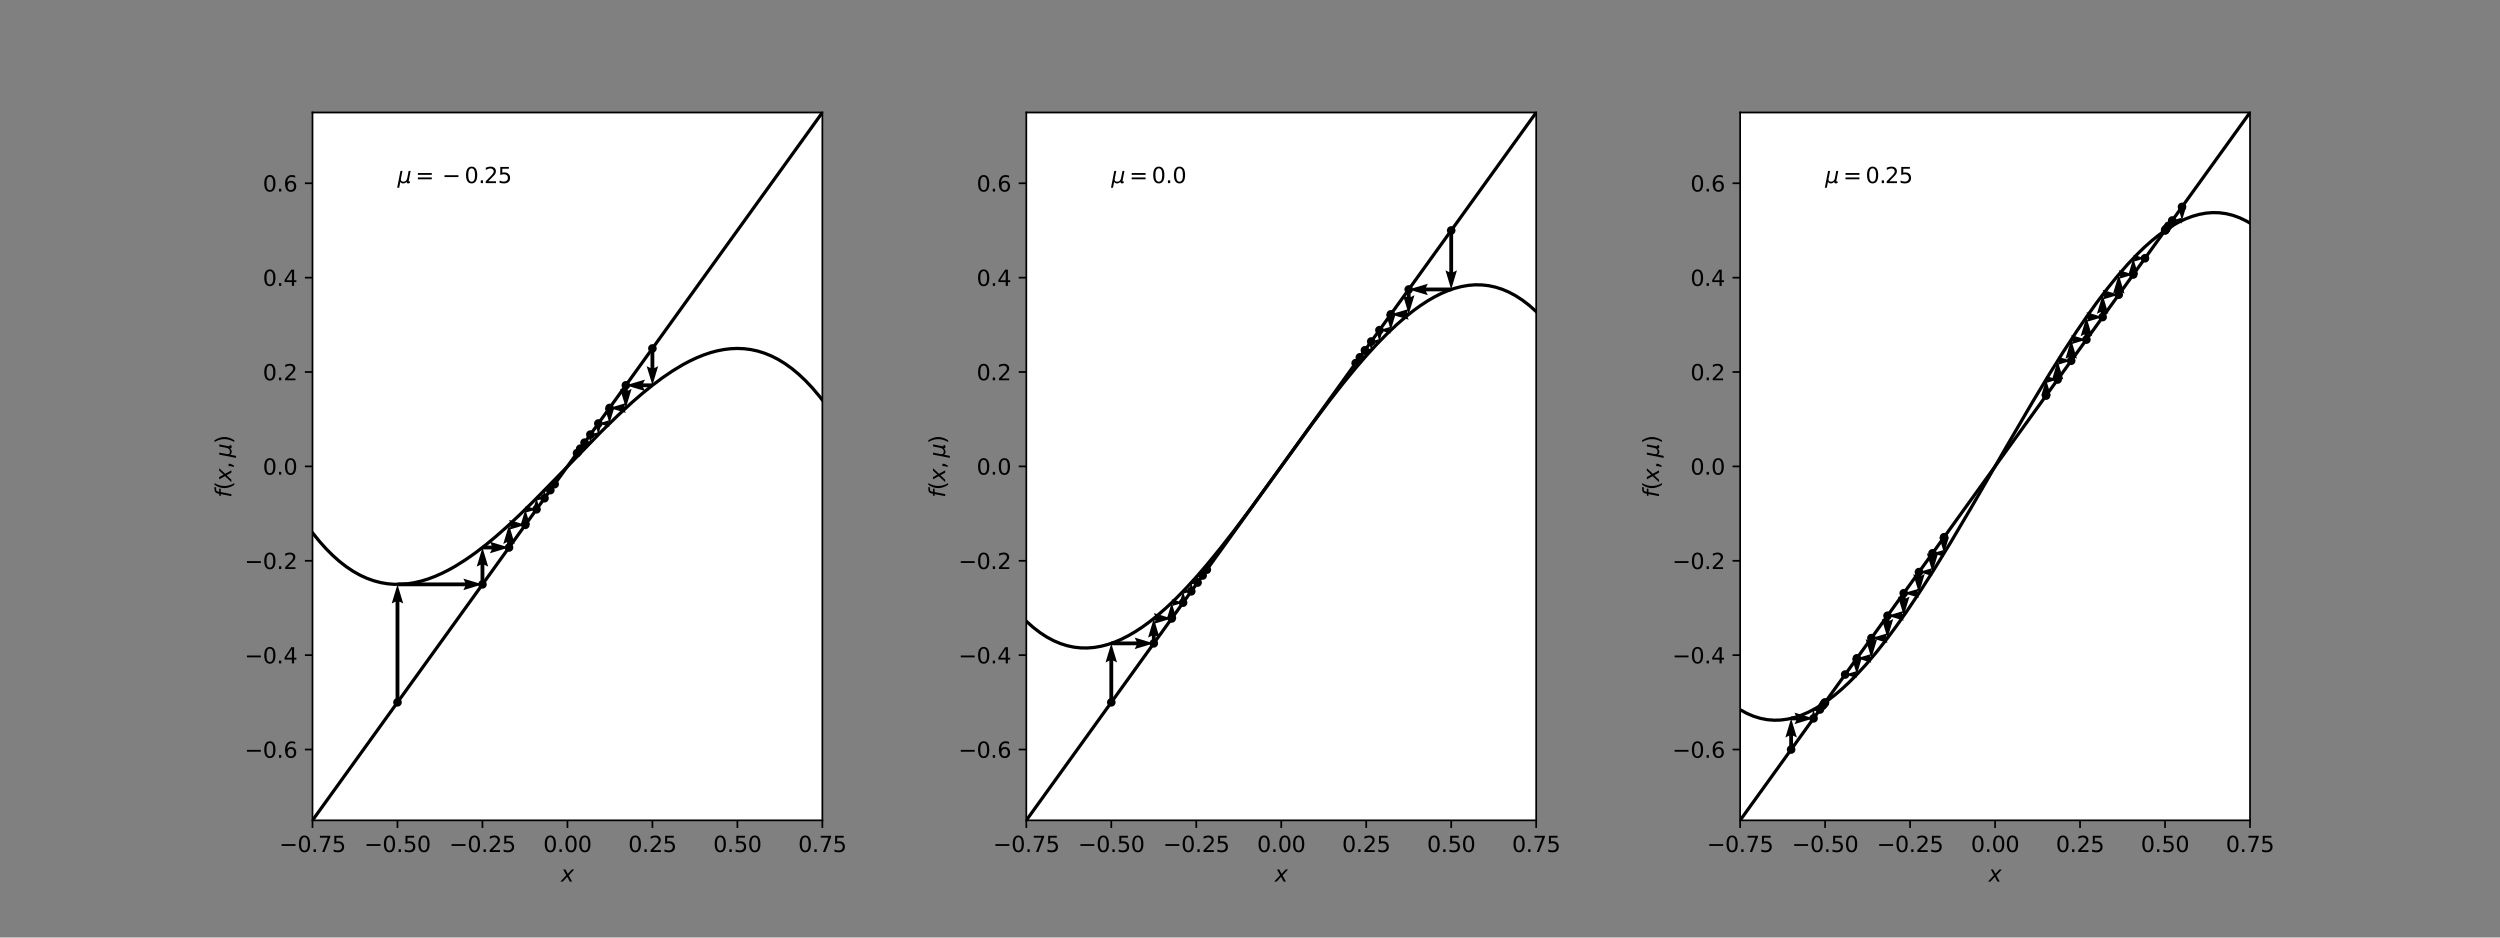 <?xml version="1.0" encoding="utf-8" standalone="no"?>
<!DOCTYPE svg PUBLIC "-//W3C//DTD SVG 1.1//EN"
  "http://www.w3.org/Graphics/SVG/1.1/DTD/svg11.dtd">
<svg height="432pt" version="1.1" viewBox="0 0 1152 432" width="1152pt" xmlns="http://www.w3.org/2000/svg" xmlns:xlink="http://www.w3.org/1999/xlink">
 <rect x="0" y="0" width="1152" height="432" fill="#808080" stroke="none"/>
 <defs>
  <style type="text/css">*{stroke-linecap:butt;stroke-linejoin:round;}</style>
 </defs>
 <g id="figure_1">
  <g id="patch_1">
   <path d="M 0 432 
L 1152 432 
L 1152 0 
L 0 0 
z
" style="fill:none;"/>
  </g>
  <g id="axes_1">
   <g id="patch_2">
    <path d="M 144 378 
L 378.947 378 
L 378.947 51.84 
L 144 51.84 
z
" style="fill:#ffffff;"/>
   </g>
   <g id="PathCollection_1">
    <defs>
     <path d="M 0 1.5 
C 0.398 1.5 0.779 1.342 1.061 1.061 
C 1.342 0.779 1.5 0.398 1.5 0 
C 1.5 -0.398 1.342 -0.779 1.061 -1.061 
C 0.779 -1.342 0.398 -1.5 0 -1.5 
C -0.398 -1.5 -0.779 -1.342 -1.061 -1.061 
C -1.342 -0.779 -1.5 -0.398 -1.5 0 
C -1.5 0.398 -1.342 0.779 -1.061 1.061 
C -0.779 1.342 -0.398 1.5 0 1.5 
z
" id="m7b74622742" style="stroke:#000000;"/>
    </defs>
    <g clip-path="url(#p7a5de51c91)">
     <use style="stroke:#000000;" x="300.632" xlink:href="#m7b74622742" y="160.56"/>
     <use style="stroke:#000000;" x="288.395" xlink:href="#m7b74622742" y="177.548"/>
     <use style="stroke:#000000;" x="280.869" xlink:href="#m7b74622742" y="187.995"/>
     <use style="stroke:#000000;" x="275.723" xlink:href="#m7b74622742" y="195.139"/>
     <use style="stroke:#000000;" x="272.043" xlink:href="#m7b74622742" y="200.248"/>
     <use style="stroke:#000000;" x="269.352" xlink:href="#m7b74622742" y="203.983"/>
     <use style="stroke:#000000;" x="267.363" xlink:href="#m7b74622742" y="206.745"/>
     <use style="stroke:#000000;" x="265.882" xlink:href="#m7b74622742" y="208.8"/>
    </g>
   </g>
   <g id="Quiver_1">
    <path clip-path="url(#p7a5de51c91)" d="M 301.513 160.56 
L 301.513 169.618 
L 303.275 168.737 
L 300.632 177.548 
L 297.988 168.737 
L 299.751 169.618 
L 299.751 160.56 
L 301.513 160.56 
"/>
   </g>
   <g id="Quiver_2">
    <path clip-path="url(#p7a5de51c91)" d="M 300.632 178.429 
L 296.324 178.429 
L 297.205 180.191 
L 288.395 177.548 
L 297.205 174.904 
L 296.324 176.666 
L 300.632 176.666 
L 300.632 178.429 
"/>
   </g>
   <g id="Quiver_3">
    <path clip-path="url(#p7a5de51c91)" d="M 289.276 177.548 
L 289.276 180.065 
L 291.038 179.184 
L 288.395 187.995 
L 285.752 179.184 
L 287.514 180.065 
L 287.514 177.548 
L 289.276 177.548 
"/>
   </g>
   <g id="Quiver_4">
    <path clip-path="url(#p7a5de51c91)" d="M 288.395 188.747 
L 287.642 188.747 
L 288.395 190.252 
L 280.869 187.995 
L 288.395 185.737 
L 287.642 187.242 
L 288.395 187.242 
L 288.395 188.747 
"/>
   </g>
   <g id="Quiver_5">
    <path clip-path="url(#p7a5de51c91)" d="M 281.584 187.995 
L 281.584 188.709 
L 283.012 187.995 
L 280.869 195.139 
L 278.726 187.995 
L 280.155 188.709 
L 280.155 187.995 
L 281.584 187.995 
"/>
   </g>
   <g id="Quiver_6">
    <path clip-path="url(#p7a5de51c91)" d="M 280.869 195.653 
L 280.355 195.653 
L 280.869 196.683 
L 275.723 195.139 
L 280.869 193.595 
L 280.355 194.624 
L 280.869 194.624 
L 280.869 195.653 
"/>
   </g>
   <g id="Quiver_7">
    <path clip-path="url(#p7a5de51c91)" d="M 276.234 195.139 
L 276.234 195.65 
L 277.256 195.139 
L 275.723 200.248 
L 274.19 195.139 
L 275.212 195.65 
L 275.212 195.139 
L 276.234 195.139 
"/>
   </g>
   <g id="Quiver_8">
    <path clip-path="url(#p7a5de51c91)" d="M 275.723 200.616 
L 275.355 200.616 
L 275.723 201.352 
L 272.043 200.248 
L 275.723 199.144 
L 275.355 199.88 
L 275.723 199.88 
L 275.723 200.616 
"/>
   </g>
   <g id="Quiver_9">
    <path clip-path="url(#p7a5de51c91)" d="M 272.416 200.248 
L 272.416 200.621 
L 273.163 200.248 
L 272.043 203.983 
L 270.922 200.248 
L 271.669 200.621 
L 271.669 200.248 
L 272.416 200.248 
"/>
   </g>
   <g id="Quiver_10">
    <path clip-path="url(#p7a5de51c91)" d="M 272.043 204.252 
L 271.774 204.252 
L 272.043 204.79 
L 269.352 203.983 
L 272.043 203.176 
L 271.774 203.714 
L 272.043 203.714 
L 272.043 204.252 
"/>
   </g>
   <g id="Quiver_11">
    <path clip-path="url(#p7a5de51c91)" d="M 269.629 203.983 
L 269.629 204.259 
L 270.181 203.983 
L 269.352 206.745 
L 268.524 203.983 
L 269.076 204.259 
L 269.076 203.983 
L 269.629 203.983 
"/>
   </g>
   <g id="Quiver_12">
    <path clip-path="url(#p7a5de51c91)" d="M 269.352 206.944 
L 269.153 206.944 
L 269.352 207.342 
L 267.363 206.745 
L 269.352 206.148 
L 269.153 206.546 
L 269.352 206.546 
L 269.352 206.944 
"/>
   </g>
   <g id="Quiver_13">
    <path clip-path="url(#p7a5de51c91)" d="M 267.568 206.745 
L 267.568 206.95 
L 267.979 206.745 
L 267.363 208.8 
L 266.746 206.745 
L 267.157 206.95 
L 267.157 206.745 
L 267.568 206.745 
"/>
   </g>
   <g id="Quiver_14">
    <path clip-path="url(#p7a5de51c91)" d="M 266.482 208.8 
L 266.922 209.563 
L 267.803 209.563 
L 268.244 208.8 
L 267.803 208.037 
L 266.922 208.037 
L 266.482 208.8 
L 266.922 209.563 
"/>
   </g>
   <g id="PathCollection_2">
    <g clip-path="url(#p7a5de51c91)">
     <use style="stroke:#000000;" x="183.158" xlink:href="#m7b74622742" y="323.64"/>
     <use style="stroke:#000000;" x="222.316" xlink:href="#m7b74622742" y="269.28"/>
     <use style="stroke:#000000;" x="234.553" xlink:href="#m7b74622742" y="252.292"/>
     <use style="stroke:#000000;" x="242.078" xlink:href="#m7b74622742" y="241.845"/>
     <use style="stroke:#000000;" x="247.224" xlink:href="#m7b74622742" y="234.701"/>
     <use style="stroke:#000000;" x="250.905" xlink:href="#m7b74622742" y="229.592"/>
     <use style="stroke:#000000;" x="253.595" xlink:href="#m7b74622742" y="225.857"/>
     <use style="stroke:#000000;" x="255.585" xlink:href="#m7b74622742" y="223.095"/>
    </g>
   </g>
   <g id="Quiver_15">
    <path clip-path="url(#p7a5de51c91)" d="M 182.277 323.64 
L 182.277 277.209 
L 180.515 278.091 
L 183.158 269.28 
L 185.801 278.091 
L 184.039 277.209 
L 184.039 323.64 
L 182.277 323.64 
"/>
   </g>
   <g id="Quiver_16">
    <path clip-path="url(#p7a5de51c91)" d="M 183.158 268.399 
L 214.386 268.399 
L 213.505 266.637 
L 222.316 269.28 
L 213.505 271.923 
L 214.386 270.161 
L 183.158 270.161 
L 183.158 268.399 
"/>
   </g>
   <g id="Quiver_17">
    <path clip-path="url(#p7a5de51c91)" d="M 221.435 269.28 
L 221.435 260.222 
L 219.673 261.103 
L 222.316 252.292 
L 224.959 261.103 
L 223.197 260.222 
L 223.197 269.28 
L 221.435 269.28 
"/>
   </g>
   <g id="Quiver_18">
    <path clip-path="url(#p7a5de51c91)" d="M 222.316 251.411 
L 226.623 251.411 
L 225.742 249.649 
L 234.553 252.292 
L 225.742 254.936 
L 226.623 253.174 
L 222.316 253.174 
L 222.316 251.411 
"/>
   </g>
   <g id="Quiver_19">
    <path clip-path="url(#p7a5de51c91)" d="M 233.672 252.292 
L 233.672 249.775 
L 231.909 250.656 
L 234.553 241.845 
L 237.196 250.656 
L 235.434 249.775 
L 235.434 252.292 
L 233.672 252.292 
"/>
   </g>
   <g id="Quiver_20">
    <path clip-path="url(#p7a5de51c91)" d="M 234.553 241.093 
L 235.305 241.093 
L 234.553 239.588 
L 242.078 241.845 
L 234.553 244.103 
L 235.305 242.598 
L 234.553 242.598 
L 234.553 241.093 
"/>
   </g>
   <g id="Quiver_21">
    <path clip-path="url(#p7a5de51c91)" d="M 241.364 241.845 
L 241.364 241.131 
L 239.935 241.845 
L 242.078 234.701 
L 244.221 241.845 
L 242.793 241.131 
L 242.793 241.845 
L 241.364 241.845 
"/>
   </g>
   <g id="Quiver_22">
    <path clip-path="url(#p7a5de51c91)" d="M 242.078 234.187 
L 242.593 234.187 
L 242.078 233.157 
L 247.224 234.701 
L 242.078 236.245 
L 242.593 235.216 
L 242.078 235.216 
L 242.078 234.187 
"/>
   </g>
   <g id="Quiver_23">
    <path clip-path="url(#p7a5de51c91)" d="M 246.714 234.701 
L 246.714 234.19 
L 245.692 234.701 
L 247.224 229.592 
L 248.757 234.701 
L 247.735 234.19 
L 247.735 234.701 
L 246.714 234.701 
"/>
   </g>
   <g id="Quiver_24">
    <path clip-path="url(#p7a5de51c91)" d="M 247.224 229.224 
L 247.592 229.224 
L 247.224 228.488 
L 250.905 229.592 
L 247.224 230.696 
L 247.592 229.96 
L 247.224 229.96 
L 247.224 229.224 
"/>
   </g>
   <g id="Quiver_25">
    <path clip-path="url(#p7a5de51c91)" d="M 250.531 229.592 
L 250.531 229.219 
L 249.784 229.592 
L 250.905 225.857 
L 252.025 229.592 
L 251.278 229.219 
L 251.278 229.592 
L 250.531 229.592 
"/>
   </g>
   <g id="Quiver_26">
    <path clip-path="url(#p7a5de51c91)" d="M 250.905 225.588 
L 251.174 225.588 
L 250.905 225.05 
L 253.595 225.857 
L 250.905 226.664 
L 251.174 226.126 
L 250.905 226.126 
L 250.905 225.588 
"/>
   </g>
   <g id="Quiver_27">
    <path clip-path="url(#p7a5de51c91)" d="M 253.319 225.857 
L 253.319 225.581 
L 252.766 225.857 
L 253.595 223.095 
L 254.424 225.857 
L 253.871 225.581 
L 253.871 225.857 
L 253.319 225.857 
"/>
   </g>
   <g id="Quiver_28">
    <path clip-path="url(#p7a5de51c91)" d="M 253.595 222.896 
L 253.794 222.896 
L 253.595 222.498 
L 255.585 223.095 
L 253.595 223.692 
L 253.794 223.294 
L 253.595 223.294 
L 253.595 222.896 
"/>
   </g>
   <g id="matplotlib.axis_1">
    <g id="xtick_1">
     <g id="line2d_1">
      <defs>
       <path d="M 0 0 
L 0 3.5 
" id="m586f40c7dc" style="stroke:#000000;stroke-width:0.8;"/>
      </defs>
      <g>
       <use style="stroke:#000000;stroke-width:0.8;" x="144" xlink:href="#m586f40c7dc" y="378"/>
      </g>
     </g>
     <g id="text_1">
      <!-- −0.75 -->
      <g transform="translate(128.677 392.598)scale(0.1 -0.1)">
       <defs>
        <path d="M 678 2272 
L 4684 2272 
L 4684 1741 
L 678 1741 
L 678 2272 
z
" id="DejaVuSans-2212" transform="scale(0.016)"/>
        <path d="M 2034 4250 
Q 1547 4250 1301 3770 
Q 1056 3291 1056 2328 
Q 1056 1369 1301 889 
Q 1547 409 2034 409 
Q 2525 409 2770 889 
Q 3016 1369 3016 2328 
Q 3016 3291 2770 3770 
Q 2525 4250 2034 4250 
z
M 2034 4750 
Q 2819 4750 3233 4129 
Q 3647 3509 3647 2328 
Q 3647 1150 3233 529 
Q 2819 -91 2034 -91 
Q 1250 -91 836 529 
Q 422 1150 422 2328 
Q 422 3509 836 4129 
Q 1250 4750 2034 4750 
z
" id="DejaVuSans-30" transform="scale(0.016)"/>
        <path d="M 684 794 
L 1344 794 
L 1344 0 
L 684 0 
L 684 794 
z
" id="DejaVuSans-2e" transform="scale(0.016)"/>
        <path d="M 525 4666 
L 3525 4666 
L 3525 4397 
L 1831 0 
L 1172 0 
L 2766 4134 
L 525 4134 
L 525 4666 
z
" id="DejaVuSans-37" transform="scale(0.016)"/>
        <path d="M 691 4666 
L 3169 4666 
L 3169 4134 
L 1269 4134 
L 1269 2991 
Q 1406 3038 1543 3061 
Q 1681 3084 1819 3084 
Q 2600 3084 3056 2656 
Q 3513 2228 3513 1497 
Q 3513 744 3044 326 
Q 2575 -91 1722 -91 
Q 1428 -91 1123 -41 
Q 819 9 494 109 
L 494 744 
Q 775 591 1075 516 
Q 1375 441 1709 441 
Q 2250 441 2565 725 
Q 2881 1009 2881 1497 
Q 2881 1984 2565 2268 
Q 2250 2553 1709 2553 
Q 1456 2553 1204 2497 
Q 953 2441 691 2322 
L 691 4666 
z
" id="DejaVuSans-35" transform="scale(0.016)"/>
       </defs>
       <use xlink:href="#DejaVuSans-2212"/>
       <use x="83.789" xlink:href="#DejaVuSans-30"/>
       <use x="147.412" xlink:href="#DejaVuSans-2e"/>
       <use x="179.199" xlink:href="#DejaVuSans-37"/>
       <use x="242.822" xlink:href="#DejaVuSans-35"/>
      </g>
     </g>
    </g>
    <g id="xtick_2">
     <g id="line2d_2">
      <g>
       <use style="stroke:#000000;stroke-width:0.8;" x="183.158" xlink:href="#m586f40c7dc" y="378"/>
      </g>
     </g>
     <g id="text_2">
      <!-- −0.50 -->
      <g transform="translate(167.835 392.598)scale(0.1 -0.1)">
       <use xlink:href="#DejaVuSans-2212"/>
       <use x="83.789" xlink:href="#DejaVuSans-30"/>
       <use x="147.412" xlink:href="#DejaVuSans-2e"/>
       <use x="179.199" xlink:href="#DejaVuSans-35"/>
       <use x="242.822" xlink:href="#DejaVuSans-30"/>
      </g>
     </g>
    </g>
    <g id="xtick_3">
     <g id="line2d_3">
      <g>
       <use style="stroke:#000000;stroke-width:0.8;" x="222.316" xlink:href="#m586f40c7dc" y="378"/>
      </g>
     </g>
     <g id="text_3">
      <!-- −0.25 -->
      <g transform="translate(206.993 392.598)scale(0.1 -0.1)">
       <defs>
        <path d="M 1228 531 
L 3431 531 
L 3431 0 
L 469 0 
L 469 531 
Q 828 903 1448 1529 
Q 2069 2156 2228 2338 
Q 2531 2678 2651 2914 
Q 2772 3150 2772 3378 
Q 2772 3750 2511 3984 
Q 2250 4219 1831 4219 
Q 1534 4219 1204 4116 
Q 875 4013 500 3803 
L 500 4441 
Q 881 4594 1212 4672 
Q 1544 4750 1819 4750 
Q 2544 4750 2975 4387 
Q 3406 4025 3406 3419 
Q 3406 3131 3298 2873 
Q 3191 2616 2906 2266 
Q 2828 2175 2409 1742 
Q 1991 1309 1228 531 
z
" id="DejaVuSans-32" transform="scale(0.016)"/>
       </defs>
       <use xlink:href="#DejaVuSans-2212"/>
       <use x="83.789" xlink:href="#DejaVuSans-30"/>
       <use x="147.412" xlink:href="#DejaVuSans-2e"/>
       <use x="179.199" xlink:href="#DejaVuSans-32"/>
       <use x="242.822" xlink:href="#DejaVuSans-35"/>
      </g>
     </g>
    </g>
    <g id="xtick_4">
     <g id="line2d_4">
      <g>
       <use style="stroke:#000000;stroke-width:0.8;" x="261.474" xlink:href="#m586f40c7dc" y="378"/>
      </g>
     </g>
     <g id="text_4">
      <!-- 0.00 -->
      <g transform="translate(250.341 392.598)scale(0.1 -0.1)">
       <use xlink:href="#DejaVuSans-30"/>
       <use x="63.623" xlink:href="#DejaVuSans-2e"/>
       <use x="95.41" xlink:href="#DejaVuSans-30"/>
       <use x="159.033" xlink:href="#DejaVuSans-30"/>
      </g>
     </g>
    </g>
    <g id="xtick_5">
     <g id="line2d_5">
      <g>
       <use style="stroke:#000000;stroke-width:0.8;" x="300.632" xlink:href="#m586f40c7dc" y="378"/>
      </g>
     </g>
     <g id="text_5">
      <!-- 0.25 -->
      <g transform="translate(289.499 392.598)scale(0.1 -0.1)">
       <use xlink:href="#DejaVuSans-30"/>
       <use x="63.623" xlink:href="#DejaVuSans-2e"/>
       <use x="95.41" xlink:href="#DejaVuSans-32"/>
       <use x="159.033" xlink:href="#DejaVuSans-35"/>
      </g>
     </g>
    </g>
    <g id="xtick_6">
     <g id="line2d_6">
      <g>
       <use style="stroke:#000000;stroke-width:0.8;" x="339.789" xlink:href="#m586f40c7dc" y="378"/>
      </g>
     </g>
     <g id="text_6">
      <!-- 0.50 -->
      <g transform="translate(328.657 392.598)scale(0.1 -0.1)">
       <use xlink:href="#DejaVuSans-30"/>
       <use x="63.623" xlink:href="#DejaVuSans-2e"/>
       <use x="95.41" xlink:href="#DejaVuSans-35"/>
       <use x="159.033" xlink:href="#DejaVuSans-30"/>
      </g>
     </g>
    </g>
    <g id="xtick_7">
     <g id="line2d_7">
      <g>
       <use style="stroke:#000000;stroke-width:0.8;" x="378.947" xlink:href="#m586f40c7dc" y="378"/>
      </g>
     </g>
     <g id="text_7">
      <!-- 0.75 -->
      <g transform="translate(367.815 392.598)scale(0.1 -0.1)">
       <use xlink:href="#DejaVuSans-30"/>
       <use x="63.623" xlink:href="#DejaVuSans-2e"/>
       <use x="95.41" xlink:href="#DejaVuSans-37"/>
       <use x="159.033" xlink:href="#DejaVuSans-35"/>
      </g>
     </g>
    </g>
    <g id="text_8">
     <!-- $x$ -->
     <g transform="translate(258.474 406.277)scale(0.1 -0.1)">
      <defs>
       <path d="M 3841 3500 
L 2234 1784 
L 3219 0 
L 2559 0 
L 1819 1388 
L 531 0 
L -166 0 
L 1556 1844 
L 641 3500 
L 1300 3500 
L 1972 2234 
L 3144 3500 
L 3841 3500 
z
" id="DejaVuSans-Oblique-78" transform="scale(0.016)"/>
      </defs>
      <use transform="translate(0 0.312)" xlink:href="#DejaVuSans-Oblique-78"/>
     </g>
    </g>
   </g>
   <g id="matplotlib.axis_2">
    <g id="ytick_1">
     <g id="line2d_8">
      <defs>
       <path d="M 0 0 
L -3.5 0 
" id="mc4ab1a0497" style="stroke:#000000;stroke-width:0.8;"/>
      </defs>
      <g>
       <use style="stroke:#000000;stroke-width:0.8;" x="144" xlink:href="#mc4ab1a0497" y="345.384"/>
      </g>
     </g>
     <g id="text_9">
      <!-- −0.6 -->
      <g transform="translate(112.717 349.183)scale(0.1 -0.1)">
       <defs>
        <path d="M 2113 2584 
Q 1688 2584 1439 2293 
Q 1191 2003 1191 1497 
Q 1191 994 1439 701 
Q 1688 409 2113 409 
Q 2538 409 2786 701 
Q 3034 994 3034 1497 
Q 3034 2003 2786 2293 
Q 2538 2584 2113 2584 
z
M 3366 4563 
L 3366 3988 
Q 3128 4100 2886 4159 
Q 2644 4219 2406 4219 
Q 1781 4219 1451 3797 
Q 1122 3375 1075 2522 
Q 1259 2794 1537 2939 
Q 1816 3084 2150 3084 
Q 2853 3084 3261 2657 
Q 3669 2231 3669 1497 
Q 3669 778 3244 343 
Q 2819 -91 2113 -91 
Q 1303 -91 875 529 
Q 447 1150 447 2328 
Q 447 3434 972 4092 
Q 1497 4750 2381 4750 
Q 2619 4750 2861 4703 
Q 3103 4656 3366 4563 
z
" id="DejaVuSans-36" transform="scale(0.016)"/>
       </defs>
       <use xlink:href="#DejaVuSans-2212"/>
       <use x="83.789" xlink:href="#DejaVuSans-30"/>
       <use x="147.412" xlink:href="#DejaVuSans-2e"/>
       <use x="179.199" xlink:href="#DejaVuSans-36"/>
      </g>
     </g>
    </g>
    <g id="ytick_2">
     <g id="line2d_9">
      <g>
       <use style="stroke:#000000;stroke-width:0.8;" x="144" xlink:href="#mc4ab1a0497" y="301.896"/>
      </g>
     </g>
     <g id="text_10">
      <!-- −0.4 -->
      <g transform="translate(112.717 305.695)scale(0.1 -0.1)">
       <defs>
        <path d="M 2419 4116 
L 825 1625 
L 2419 1625 
L 2419 4116 
z
M 2253 4666 
L 3047 4666 
L 3047 1625 
L 3713 1625 
L 3713 1100 
L 3047 1100 
L 3047 0 
L 2419 0 
L 2419 1100 
L 313 1100 
L 313 1709 
L 2253 4666 
z
" id="DejaVuSans-34" transform="scale(0.016)"/>
       </defs>
       <use xlink:href="#DejaVuSans-2212"/>
       <use x="83.789" xlink:href="#DejaVuSans-30"/>
       <use x="147.412" xlink:href="#DejaVuSans-2e"/>
       <use x="179.199" xlink:href="#DejaVuSans-34"/>
      </g>
     </g>
    </g>
    <g id="ytick_3">
     <g id="line2d_10">
      <g>
       <use style="stroke:#000000;stroke-width:0.8;" x="144" xlink:href="#mc4ab1a0497" y="258.408"/>
      </g>
     </g>
     <g id="text_11">
      <!-- −0.2 -->
      <g transform="translate(112.717 262.207)scale(0.1 -0.1)">
       <use xlink:href="#DejaVuSans-2212"/>
       <use x="83.789" xlink:href="#DejaVuSans-30"/>
       <use x="147.412" xlink:href="#DejaVuSans-2e"/>
       <use x="179.199" xlink:href="#DejaVuSans-32"/>
      </g>
     </g>
    </g>
    <g id="ytick_4">
     <g id="line2d_11">
      <g>
       <use style="stroke:#000000;stroke-width:0.8;" x="144" xlink:href="#mc4ab1a0497" y="214.92"/>
      </g>
     </g>
     <g id="text_12">
      <!-- 0.0 -->
      <g transform="translate(121.097 218.719)scale(0.1 -0.1)">
       <use xlink:href="#DejaVuSans-30"/>
       <use x="63.623" xlink:href="#DejaVuSans-2e"/>
       <use x="95.41" xlink:href="#DejaVuSans-30"/>
      </g>
     </g>
    </g>
    <g id="ytick_5">
     <g id="line2d_12">
      <g>
       <use style="stroke:#000000;stroke-width:0.8;" x="144" xlink:href="#mc4ab1a0497" y="171.432"/>
      </g>
     </g>
     <g id="text_13">
      <!-- 0.2 -->
      <g transform="translate(121.097 175.231)scale(0.1 -0.1)">
       <use xlink:href="#DejaVuSans-30"/>
       <use x="63.623" xlink:href="#DejaVuSans-2e"/>
       <use x="95.41" xlink:href="#DejaVuSans-32"/>
      </g>
     </g>
    </g>
    <g id="ytick_6">
     <g id="line2d_13">
      <g>
       <use style="stroke:#000000;stroke-width:0.8;" x="144" xlink:href="#mc4ab1a0497" y="127.944"/>
      </g>
     </g>
     <g id="text_14">
      <!-- 0.4 -->
      <g transform="translate(121.097 131.743)scale(0.1 -0.1)">
       <use xlink:href="#DejaVuSans-30"/>
       <use x="63.623" xlink:href="#DejaVuSans-2e"/>
       <use x="95.41" xlink:href="#DejaVuSans-34"/>
      </g>
     </g>
    </g>
    <g id="ytick_7">
     <g id="line2d_14">
      <g>
       <use style="stroke:#000000;stroke-width:0.8;" x="144" xlink:href="#mc4ab1a0497" y="84.456"/>
      </g>
     </g>
     <g id="text_15">
      <!-- 0.6 -->
      <g transform="translate(121.097 88.255)scale(0.1 -0.1)">
       <use xlink:href="#DejaVuSans-30"/>
       <use x="63.623" xlink:href="#DejaVuSans-2e"/>
       <use x="95.41" xlink:href="#DejaVuSans-36"/>
      </g>
     </g>
    </g>
    <g id="text_16">
     <!-- $f(x, \mu)$ -->
     <g transform="translate(106.617 229.32)rotate(-90)scale(0.1 -0.1)">
      <defs>
       <path d="M 3059 4863 
L 2969 4384 
L 2419 4384 
Q 2106 4384 1964 4261 
Q 1822 4138 1753 3809 
L 1691 3500 
L 2638 3500 
L 2553 3053 
L 1606 3053 
L 1013 0 
L 434 0 
L 1031 3053 
L 481 3053 
L 563 3500 
L 1113 3500 
L 1159 3744 
Q 1278 4363 1576 4613 
Q 1875 4863 2516 4863 
L 3059 4863 
z
" id="DejaVuSans-Oblique-66" transform="scale(0.016)"/>
       <path d="M 1984 4856 
Q 1566 4138 1362 3434 
Q 1159 2731 1159 2009 
Q 1159 1288 1364 580 
Q 1569 -128 1984 -844 
L 1484 -844 
Q 1016 -109 783 600 
Q 550 1309 550 2009 
Q 550 2706 781 3412 
Q 1013 4119 1484 4856 
L 1984 4856 
z
" id="DejaVuSans-28" transform="scale(0.016)"/>
       <path d="M 750 794 
L 1409 794 
L 1409 256 
L 897 -744 
L 494 -744 
L 750 256 
L 750 794 
z
" id="DejaVuSans-2c" transform="scale(0.016)"/>
       <path d="M -84 -1331 
L 856 3500 
L 1434 3500 
L 1009 1322 
Q 997 1256 987 1175 
Q 978 1094 978 1013 
Q 978 722 1161 565 
Q 1344 409 1684 409 
Q 2147 409 2431 671 
Q 2716 934 2816 1459 
L 3213 3500 
L 3788 3500 
L 3266 809 
Q 3253 750 3248 706 
Q 3244 663 3244 628 
Q 3244 531 3283 486 
Q 3322 441 3406 441 
Q 3438 441 3492 456 
Q 3547 472 3647 513 
L 3559 50 
Q 3422 -19 3297 -55 
Q 3172 -91 3053 -91 
Q 2847 -91 2730 40 
Q 2613 172 2613 403 
Q 2438 153 2195 31 
Q 1953 -91 1625 -91 
Q 1334 -91 1117 43 
Q 900 178 831 397 
L 494 -1331 
L -84 -1331 
z
" id="DejaVuSans-Oblique-3bc" transform="scale(0.016)"/>
       <path d="M 513 4856 
L 1013 4856 
Q 1481 4119 1714 3412 
Q 1947 2706 1947 2009 
Q 1947 1309 1714 600 
Q 1481 -109 1013 -844 
L 513 -844 
Q 928 -128 1133 580 
Q 1338 1288 1338 2009 
Q 1338 2731 1133 3434 
Q 928 4138 513 4856 
z
" id="DejaVuSans-29" transform="scale(0.016)"/>
      </defs>
      <use transform="translate(0 0.016)" xlink:href="#DejaVuSans-Oblique-66"/>
      <use transform="translate(35.205 0.016)" xlink:href="#DejaVuSans-28"/>
      <use transform="translate(74.219 0.016)" xlink:href="#DejaVuSans-Oblique-78"/>
      <use transform="translate(133.398 0.016)" xlink:href="#DejaVuSans-2c"/>
      <use transform="translate(184.668 0.016)" xlink:href="#DejaVuSans-Oblique-3bc"/>
      <use transform="translate(248.291 0.016)" xlink:href="#DejaVuSans-29"/>
     </g>
    </g>
   </g>
   <g id="line2d_15">
    <path clip-path="url(#p7a5de51c91)" d="M 144 245.498 
L 147.133 249.381 
L 150.265 252.883 
L 153.398 256.014 
L 156.531 258.786 
L 159.663 261.208 
L 162.796 263.29 
L 165.928 265.044 
L 169.061 266.48 
L 172.194 267.607 
L 175.326 268.437 
L 178.459 268.981 
L 181.592 269.247 
L 184.724 269.248 
L 187.857 268.992 
L 190.989 268.492 
L 194.122 267.756 
L 197.255 266.797 
L 200.387 265.623 
L 203.52 264.246 
L 206.653 262.675 
L 209.785 260.922 
L 214.484 257.973 
L 219.183 254.672 
L 223.882 251.053 
L 228.581 247.153 
L 233.28 243.006 
L 239.545 237.155 
L 245.811 231.011 
L 255.208 221.429 
L 277.137 198.829 
L 284.968 191.192 
L 291.234 185.426 
L 295.933 181.358 
L 300.632 177.548 
L 305.331 174.031 
L 310.029 170.843 
L 314.728 168.019 
L 317.861 166.356 
L 320.994 164.881 
L 324.126 163.604 
L 327.259 162.536 
L 330.392 161.687 
L 333.524 161.068 
L 336.657 160.689 
L 339.789 160.56 
L 342.922 160.692 
L 346.055 161.096 
L 349.187 161.781 
L 352.32 162.759 
L 355.453 164.039 
L 358.585 165.632 
L 361.718 167.549 
L 364.851 169.8 
L 367.983 172.396 
L 371.116 175.346 
L 374.248 178.661 
L 377.381 182.353 
L 378.947 184.343 
L 378.947 184.343 
" style="fill:none;stroke:#000000;stroke-linecap:square;stroke-width:1.5;"/>
   </g>
   <g id="line2d_16">
    <path clip-path="url(#p7a5de51c91)" d="M 144 378 
L 378.947 51.84 
L 378.947 51.84 
" style="fill:none;stroke:#000000;stroke-linecap:square;stroke-width:1.5;"/>
   </g>
   <g id="patch_3">
    <path d="M 144 378 
L 144 51.84 
" style="fill:none;stroke:#000000;stroke-linecap:square;stroke-linejoin:miter;stroke-width:0.8;"/>
   </g>
   <g id="patch_4">
    <path d="M 378.947 378 
L 378.947 51.84 
" style="fill:none;stroke:#000000;stroke-linecap:square;stroke-linejoin:miter;stroke-width:0.8;"/>
   </g>
   <g id="patch_5">
    <path d="M 144 378 
L 378.947 378 
" style="fill:none;stroke:#000000;stroke-linecap:square;stroke-linejoin:miter;stroke-width:0.8;"/>
   </g>
   <g id="patch_6">
    <path d="M 144 51.84 
L 378.947 51.84 
" style="fill:none;stroke:#000000;stroke-linecap:square;stroke-linejoin:miter;stroke-width:0.8;"/>
   </g>
   <g id="text_17">
    <!-- $\mu = -0.25$ -->
    <g transform="translate(183.158 84.456)scale(0.1 -0.1)">
     <defs>
      <path d="M 678 2906 
L 4684 2906 
L 4684 2381 
L 678 2381 
L 678 2906 
z
M 678 1631 
L 4684 1631 
L 4684 1100 
L 678 1100 
L 678 1631 
z
" id="DejaVuSans-3d" transform="scale(0.016)"/>
     </defs>
     <use transform="translate(0 0.781)" xlink:href="#DejaVuSans-Oblique-3bc"/>
     <use transform="translate(83.105 0.781)" xlink:href="#DejaVuSans-3d"/>
     <use transform="translate(205.859 0.781)" xlink:href="#DejaVuSans-2212"/>
     <use transform="translate(309.131 0.781)" xlink:href="#DejaVuSans-30"/>
     <use transform="translate(372.754 0.781)" xlink:href="#DejaVuSans-2e"/>
     <use transform="translate(399.041 0.781)" xlink:href="#DejaVuSans-32"/>
     <use transform="translate(462.664 0.781)" xlink:href="#DejaVuSans-35"/>
    </g>
   </g>
  </g>
  <g id="axes_2">
   <g id="patch_7">
    <path d="M 472.926 378 
L 707.874 378 
L 707.874 51.84 
L 472.926 51.84 
z
" style="fill:#ffffff;"/>
   </g>
   <g id="PathCollection_3">
    <g clip-path="url(#p1d7e2dc44a)">
     <use style="stroke:#000000;" x="668.716" xlink:href="#m7b74622742" y="106.2"/>
     <use style="stroke:#000000;" x="649.137" xlink:href="#m7b74622742" y="133.38"/>
     <use style="stroke:#000000;" x="640.877" xlink:href="#m7b74622742" y="144.847"/>
     <use style="stroke:#000000;" x="635.635" xlink:href="#m7b74622742" y="152.124"/>
     <use style="stroke:#000000;" x="631.862" xlink:href="#m7b74622742" y="157.361"/>
     <use style="stroke:#000000;" x="628.957" xlink:href="#m7b74622742" y="161.395"/>
     <use style="stroke:#000000;" x="626.62" xlink:href="#m7b74622742" y="164.638"/>
     <use style="stroke:#000000;" x="624.683" xlink:href="#m7b74622742" y="167.327"/>
    </g>
   </g>
   <g id="Quiver_29">
    <path clip-path="url(#p1d7e2dc44a)" d="M 669.597 106.2 
L 669.597 125.451 
L 671.359 124.569 
L 668.716 133.38 
L 666.073 124.569 
L 667.835 125.451 
L 667.835 106.2 
L 669.597 106.2 
"/>
   </g>
   <g id="Quiver_30">
    <path clip-path="url(#p1d7e2dc44a)" d="M 668.716 134.261 
L 657.066 134.261 
L 657.947 136.023 
L 649.137 133.38 
L 657.947 130.737 
L 657.066 132.499 
L 668.716 132.499 
L 668.716 134.261 
"/>
   </g>
   <g id="Quiver_31">
    <path clip-path="url(#p1d7e2dc44a)" d="M 650.018 133.38 
L 650.018 136.917 
L 651.78 136.036 
L 649.137 144.847 
L 646.494 136.036 
L 648.256 136.917 
L 648.256 133.38 
L 650.018 133.38 
"/>
   </g>
   <g id="Quiver_32">
    <path clip-path="url(#p1d7e2dc44a)" d="M 649.137 145.673 
L 648.311 145.673 
L 649.137 147.325 
L 640.877 144.847 
L 649.137 142.369 
L 648.311 144.021 
L 649.137 144.021 
L 649.137 145.673 
"/>
   </g>
   <g id="Quiver_33">
    <path clip-path="url(#p1d7e2dc44a)" d="M 641.605 144.847 
L 641.605 145.574 
L 643.06 144.847 
L 640.877 152.124 
L 638.694 144.847 
L 640.149 145.574 
L 640.149 144.847 
L 641.605 144.847 
"/>
   </g>
   <g id="Quiver_34">
    <path clip-path="url(#p1d7e2dc44a)" d="M 640.877 152.648 
L 640.353 152.648 
L 640.877 153.697 
L 635.635 152.124 
L 640.877 150.551 
L 640.353 151.6 
L 640.877 151.6 
L 640.877 152.648 
"/>
   </g>
   <g id="Quiver_35">
    <path clip-path="url(#p1d7e2dc44a)" d="M 636.158 152.124 
L 636.158 152.648 
L 637.206 152.124 
L 635.635 157.361 
L 634.063 152.124 
L 635.111 152.648 
L 635.111 152.124 
L 636.158 152.124 
"/>
   </g>
   <g id="Quiver_36">
    <path clip-path="url(#p1d7e2dc44a)" d="M 635.635 157.739 
L 635.257 157.739 
L 635.635 158.493 
L 631.862 157.361 
L 635.635 156.23 
L 635.257 156.984 
L 635.635 156.984 
L 635.635 157.739 
"/>
   </g>
   <g id="Quiver_37">
    <path clip-path="url(#p1d7e2dc44a)" d="M 632.265 157.361 
L 632.265 157.765 
L 633.072 157.361 
L 631.862 161.395 
L 630.652 157.361 
L 631.459 157.765 
L 631.459 157.361 
L 632.265 157.361 
"/>
   </g>
   <g id="Quiver_38">
    <path clip-path="url(#p1d7e2dc44a)" d="M 631.862 161.685 
L 631.571 161.685 
L 631.862 162.266 
L 628.957 161.395 
L 631.862 160.523 
L 631.571 161.104 
L 631.862 161.104 
L 631.862 161.685 
"/>
   </g>
   <g id="Quiver_39">
    <path clip-path="url(#p1d7e2dc44a)" d="M 629.281 161.395 
L 629.281 161.719 
L 629.93 161.395 
L 628.957 164.638 
L 627.984 161.395 
L 628.632 161.719 
L 628.632 161.395 
L 629.281 161.395 
"/>
   </g>
   <g id="Quiver_40">
    <path clip-path="url(#p1d7e2dc44a)" d="M 628.957 164.872 
L 628.723 164.872 
L 628.957 165.339 
L 626.62 164.638 
L 628.957 163.937 
L 628.723 164.404 
L 628.957 164.404 
L 628.957 164.872 
"/>
   </g>
   <g id="Quiver_41">
    <path clip-path="url(#p1d7e2dc44a)" d="M 626.889 164.638 
L 626.889 164.907 
L 627.427 164.638 
L 626.62 167.327 
L 625.814 164.638 
L 626.351 164.907 
L 626.351 164.638 
L 626.889 164.638 
"/>
   </g>
   <g id="Quiver_42">
    <path clip-path="url(#p1d7e2dc44a)" d="M 626.62 167.521 
L 626.427 167.521 
L 626.62 167.908 
L 624.683 167.327 
L 626.62 166.746 
L 626.427 167.133 
L 626.62 167.133 
L 626.62 167.521 
"/>
   </g>
   <g id="PathCollection_4">
    <g clip-path="url(#p1d7e2dc44a)">
     <use style="stroke:#000000;" x="512.084" xlink:href="#m7b74622742" y="323.64"/>
     <use style="stroke:#000000;" x="531.663" xlink:href="#m7b74622742" y="296.46"/>
     <use style="stroke:#000000;" x="539.923" xlink:href="#m7b74622742" y="284.993"/>
     <use style="stroke:#000000;" x="545.165" xlink:href="#m7b74622742" y="277.716"/>
     <use style="stroke:#000000;" x="548.938" xlink:href="#m7b74622742" y="272.479"/>
     <use style="stroke:#000000;" x="551.843" xlink:href="#m7b74622742" y="268.445"/>
     <use style="stroke:#000000;" x="554.18" xlink:href="#m7b74622742" y="265.202"/>
     <use style="stroke:#000000;" x="556.117" xlink:href="#m7b74622742" y="262.513"/>
    </g>
   </g>
   <g id="Quiver_43">
    <path clip-path="url(#p1d7e2dc44a)" d="M 511.203 323.64 
L 511.203 304.389 
L 509.441 305.271 
L 512.084 296.46 
L 514.727 305.271 
L 512.965 304.389 
L 512.965 323.64 
L 511.203 323.64 
"/>
   </g>
   <g id="Quiver_44">
    <path clip-path="url(#p1d7e2dc44a)" d="M 512.084 295.579 
L 523.734 295.579 
L 522.853 293.817 
L 531.663 296.46 
L 522.853 299.103 
L 523.734 297.341 
L 512.084 297.341 
L 512.084 295.579 
"/>
   </g>
   <g id="Quiver_45">
    <path clip-path="url(#p1d7e2dc44a)" d="M 530.782 296.46 
L 530.782 292.923 
L 529.02 293.804 
L 531.663 284.993 
L 534.306 293.804 
L 532.544 292.923 
L 532.544 296.46 
L 530.782 296.46 
"/>
   </g>
   <g id="Quiver_46">
    <path clip-path="url(#p1d7e2dc44a)" d="M 531.663 284.167 
L 532.489 284.167 
L 531.663 282.515 
L 539.923 284.993 
L 531.663 287.471 
L 532.489 285.819 
L 531.663 285.819 
L 531.663 284.167 
"/>
   </g>
   <g id="Quiver_47">
    <path clip-path="url(#p1d7e2dc44a)" d="M 539.195 284.993 
L 539.195 284.266 
L 537.74 284.993 
L 539.923 277.716 
L 542.106 284.993 
L 540.651 284.266 
L 540.651 284.993 
L 539.195 284.993 
"/>
   </g>
   <g id="Quiver_48">
    <path clip-path="url(#p1d7e2dc44a)" d="M 539.923 277.192 
L 540.447 277.192 
L 539.923 276.143 
L 545.165 277.716 
L 539.923 279.289 
L 540.447 278.24 
L 539.923 278.24 
L 539.923 277.192 
"/>
   </g>
   <g id="Quiver_49">
    <path clip-path="url(#p1d7e2dc44a)" d="M 544.642 277.716 
L 544.642 277.192 
L 543.594 277.716 
L 545.165 272.479 
L 546.737 277.716 
L 545.689 277.192 
L 545.689 277.716 
L 544.642 277.716 
"/>
   </g>
   <g id="Quiver_50">
    <path clip-path="url(#p1d7e2dc44a)" d="M 545.165 272.101 
L 545.543 272.101 
L 545.165 271.347 
L 548.938 272.479 
L 545.165 273.61 
L 545.543 272.856 
L 545.165 272.856 
L 545.165 272.101 
"/>
   </g>
   <g id="Quiver_51">
    <path clip-path="url(#p1d7e2dc44a)" d="M 548.535 272.479 
L 548.535 272.075 
L 547.728 272.479 
L 548.938 268.445 
L 550.148 272.479 
L 549.341 272.075 
L 549.341 272.479 
L 548.535 272.479 
"/>
   </g>
   <g id="Quiver_52">
    <path clip-path="url(#p1d7e2dc44a)" d="M 548.938 268.155 
L 549.229 268.155 
L 548.938 267.574 
L 551.843 268.445 
L 548.938 269.317 
L 549.229 268.736 
L 548.938 268.736 
L 548.938 268.155 
"/>
   </g>
   <g id="Quiver_53">
    <path clip-path="url(#p1d7e2dc44a)" d="M 551.519 268.445 
L 551.519 268.121 
L 550.87 268.445 
L 551.843 265.202 
L 552.816 268.445 
L 552.168 268.121 
L 552.168 268.445 
L 551.519 268.445 
"/>
   </g>
   <g id="Quiver_54">
    <path clip-path="url(#p1d7e2dc44a)" d="M 551.843 264.968 
L 552.077 264.968 
L 551.843 264.501 
L 554.18 265.202 
L 551.843 265.903 
L 552.077 265.436 
L 551.843 265.436 
L 551.843 264.968 
"/>
   </g>
   <g id="Quiver_55">
    <path clip-path="url(#p1d7e2dc44a)" d="M 553.911 265.202 
L 553.911 264.933 
L 553.373 265.202 
L 554.18 262.513 
L 554.986 265.202 
L 554.449 264.933 
L 554.449 265.202 
L 553.911 265.202 
"/>
   </g>
   <g id="Quiver_56">
    <path clip-path="url(#p1d7e2dc44a)" d="M 554.18 262.319 
L 554.373 262.319 
L 554.18 261.932 
L 556.117 262.513 
L 554.18 263.094 
L 554.373 262.707 
L 554.18 262.707 
L 554.18 262.319 
"/>
   </g>
   <g id="matplotlib.axis_3">
    <g id="xtick_8">
     <g id="line2d_17">
      <g>
       <use style="stroke:#000000;stroke-width:0.8;" x="472.926" xlink:href="#m586f40c7dc" y="378"/>
      </g>
     </g>
     <g id="text_18">
      <!-- −0.75 -->
      <g transform="translate(457.604 392.598)scale(0.1 -0.1)">
       <use xlink:href="#DejaVuSans-2212"/>
       <use x="83.789" xlink:href="#DejaVuSans-30"/>
       <use x="147.412" xlink:href="#DejaVuSans-2e"/>
       <use x="179.199" xlink:href="#DejaVuSans-37"/>
       <use x="242.822" xlink:href="#DejaVuSans-35"/>
      </g>
     </g>
    </g>
    <g id="xtick_9">
     <g id="line2d_18">
      <g>
       <use style="stroke:#000000;stroke-width:0.8;" x="512.084" xlink:href="#m586f40c7dc" y="378"/>
      </g>
     </g>
     <g id="text_19">
      <!-- −0.50 -->
      <g transform="translate(496.762 392.598)scale(0.1 -0.1)">
       <use xlink:href="#DejaVuSans-2212"/>
       <use x="83.789" xlink:href="#DejaVuSans-30"/>
       <use x="147.412" xlink:href="#DejaVuSans-2e"/>
       <use x="179.199" xlink:href="#DejaVuSans-35"/>
       <use x="242.822" xlink:href="#DejaVuSans-30"/>
      </g>
     </g>
    </g>
    <g id="xtick_10">
     <g id="line2d_19">
      <g>
       <use style="stroke:#000000;stroke-width:0.8;" x="551.242" xlink:href="#m586f40c7dc" y="378"/>
      </g>
     </g>
     <g id="text_20">
      <!-- −0.25 -->
      <g transform="translate(535.919 392.598)scale(0.1 -0.1)">
       <use xlink:href="#DejaVuSans-2212"/>
       <use x="83.789" xlink:href="#DejaVuSans-30"/>
       <use x="147.412" xlink:href="#DejaVuSans-2e"/>
       <use x="179.199" xlink:href="#DejaVuSans-32"/>
       <use x="242.822" xlink:href="#DejaVuSans-35"/>
      </g>
     </g>
    </g>
    <g id="xtick_11">
     <g id="line2d_20">
      <g>
       <use style="stroke:#000000;stroke-width:0.8;" x="590.4" xlink:href="#m586f40c7dc" y="378"/>
      </g>
     </g>
     <g id="text_21">
      <!-- 0.00 -->
      <g transform="translate(579.267 392.598)scale(0.1 -0.1)">
       <use xlink:href="#DejaVuSans-30"/>
       <use x="63.623" xlink:href="#DejaVuSans-2e"/>
       <use x="95.41" xlink:href="#DejaVuSans-30"/>
       <use x="159.033" xlink:href="#DejaVuSans-30"/>
      </g>
     </g>
    </g>
    <g id="xtick_12">
     <g id="line2d_21">
      <g>
       <use style="stroke:#000000;stroke-width:0.8;" x="629.558" xlink:href="#m586f40c7dc" y="378"/>
      </g>
     </g>
     <g id="text_22">
      <!-- 0.25 -->
      <g transform="translate(618.425 392.598)scale(0.1 -0.1)">
       <use xlink:href="#DejaVuSans-30"/>
       <use x="63.623" xlink:href="#DejaVuSans-2e"/>
       <use x="95.41" xlink:href="#DejaVuSans-32"/>
       <use x="159.033" xlink:href="#DejaVuSans-35"/>
      </g>
     </g>
    </g>
    <g id="xtick_13">
     <g id="line2d_22">
      <g>
       <use style="stroke:#000000;stroke-width:0.8;" x="668.716" xlink:href="#m586f40c7dc" y="378"/>
      </g>
     </g>
     <g id="text_23">
      <!-- 0.50 -->
      <g transform="translate(657.583 392.598)scale(0.1 -0.1)">
       <use xlink:href="#DejaVuSans-30"/>
       <use x="63.623" xlink:href="#DejaVuSans-2e"/>
       <use x="95.41" xlink:href="#DejaVuSans-35"/>
       <use x="159.033" xlink:href="#DejaVuSans-30"/>
      </g>
     </g>
    </g>
    <g id="xtick_14">
     <g id="line2d_23">
      <g>
       <use style="stroke:#000000;stroke-width:0.8;" x="707.874" xlink:href="#m586f40c7dc" y="378"/>
      </g>
     </g>
     <g id="text_24">
      <!-- 0.75 -->
      <g transform="translate(696.741 392.598)scale(0.1 -0.1)">
       <use xlink:href="#DejaVuSans-30"/>
       <use x="63.623" xlink:href="#DejaVuSans-2e"/>
       <use x="95.41" xlink:href="#DejaVuSans-37"/>
       <use x="159.033" xlink:href="#DejaVuSans-35"/>
      </g>
     </g>
    </g>
    <g id="text_25">
     <!-- $x$ -->
     <g transform="translate(587.4 406.277)scale(0.1 -0.1)">
      <use transform="translate(0 0.312)" xlink:href="#DejaVuSans-Oblique-78"/>
     </g>
    </g>
   </g>
   <g id="matplotlib.axis_4">
    <g id="ytick_8">
     <g id="line2d_24">
      <g>
       <use style="stroke:#000000;stroke-width:0.8;" x="472.926" xlink:href="#mc4ab1a0497" y="345.384"/>
      </g>
     </g>
     <g id="text_26">
      <!-- −0.6 -->
      <g transform="translate(441.644 349.183)scale(0.1 -0.1)">
       <use xlink:href="#DejaVuSans-2212"/>
       <use x="83.789" xlink:href="#DejaVuSans-30"/>
       <use x="147.412" xlink:href="#DejaVuSans-2e"/>
       <use x="179.199" xlink:href="#DejaVuSans-36"/>
      </g>
     </g>
    </g>
    <g id="ytick_9">
     <g id="line2d_25">
      <g>
       <use style="stroke:#000000;stroke-width:0.8;" x="472.926" xlink:href="#mc4ab1a0497" y="301.896"/>
      </g>
     </g>
     <g id="text_27">
      <!-- −0.4 -->
      <g transform="translate(441.644 305.695)scale(0.1 -0.1)">
       <use xlink:href="#DejaVuSans-2212"/>
       <use x="83.789" xlink:href="#DejaVuSans-30"/>
       <use x="147.412" xlink:href="#DejaVuSans-2e"/>
       <use x="179.199" xlink:href="#DejaVuSans-34"/>
      </g>
     </g>
    </g>
    <g id="ytick_10">
     <g id="line2d_26">
      <g>
       <use style="stroke:#000000;stroke-width:0.8;" x="472.926" xlink:href="#mc4ab1a0497" y="258.408"/>
      </g>
     </g>
     <g id="text_28">
      <!-- −0.2 -->
      <g transform="translate(441.644 262.207)scale(0.1 -0.1)">
       <use xlink:href="#DejaVuSans-2212"/>
       <use x="83.789" xlink:href="#DejaVuSans-30"/>
       <use x="147.412" xlink:href="#DejaVuSans-2e"/>
       <use x="179.199" xlink:href="#DejaVuSans-32"/>
      </g>
     </g>
    </g>
    <g id="ytick_11">
     <g id="line2d_27">
      <g>
       <use style="stroke:#000000;stroke-width:0.8;" x="472.926" xlink:href="#mc4ab1a0497" y="214.92"/>
      </g>
     </g>
     <g id="text_29">
      <!-- 0.0 -->
      <g transform="translate(450.023 218.719)scale(0.1 -0.1)">
       <use xlink:href="#DejaVuSans-30"/>
       <use x="63.623" xlink:href="#DejaVuSans-2e"/>
       <use x="95.41" xlink:href="#DejaVuSans-30"/>
      </g>
     </g>
    </g>
    <g id="ytick_12">
     <g id="line2d_28">
      <g>
       <use style="stroke:#000000;stroke-width:0.8;" x="472.926" xlink:href="#mc4ab1a0497" y="171.432"/>
      </g>
     </g>
     <g id="text_30">
      <!-- 0.2 -->
      <g transform="translate(450.023 175.231)scale(0.1 -0.1)">
       <use xlink:href="#DejaVuSans-30"/>
       <use x="63.623" xlink:href="#DejaVuSans-2e"/>
       <use x="95.41" xlink:href="#DejaVuSans-32"/>
      </g>
     </g>
    </g>
    <g id="ytick_13">
     <g id="line2d_29">
      <g>
       <use style="stroke:#000000;stroke-width:0.8;" x="472.926" xlink:href="#mc4ab1a0497" y="127.944"/>
      </g>
     </g>
     <g id="text_31">
      <!-- 0.4 -->
      <g transform="translate(450.023 131.743)scale(0.1 -0.1)">
       <use xlink:href="#DejaVuSans-30"/>
       <use x="63.623" xlink:href="#DejaVuSans-2e"/>
       <use x="95.41" xlink:href="#DejaVuSans-34"/>
      </g>
     </g>
    </g>
    <g id="ytick_14">
     <g id="line2d_30">
      <g>
       <use style="stroke:#000000;stroke-width:0.8;" x="472.926" xlink:href="#mc4ab1a0497" y="84.456"/>
      </g>
     </g>
     <g id="text_32">
      <!-- 0.6 -->
      <g transform="translate(450.023 88.255)scale(0.1 -0.1)">
       <use xlink:href="#DejaVuSans-30"/>
       <use x="63.623" xlink:href="#DejaVuSans-2e"/>
       <use x="95.41" xlink:href="#DejaVuSans-36"/>
      </g>
     </g>
    </g>
    <g id="text_33">
     <!-- $f(x, \mu)$ -->
     <g transform="translate(435.544 229.32)rotate(-90)scale(0.1 -0.1)">
      <use transform="translate(0 0.016)" xlink:href="#DejaVuSans-Oblique-66"/>
      <use transform="translate(35.205 0.016)" xlink:href="#DejaVuSans-28"/>
      <use transform="translate(74.219 0.016)" xlink:href="#DejaVuSans-Oblique-78"/>
      <use transform="translate(133.398 0.016)" xlink:href="#DejaVuSans-2c"/>
      <use transform="translate(184.668 0.016)" xlink:href="#DejaVuSans-Oblique-3bc"/>
      <use transform="translate(248.291 0.016)" xlink:href="#DejaVuSans-29"/>
     </g>
    </g>
   </g>
   <g id="line2d_31">
    <path clip-path="url(#p1d7e2dc44a)" d="M 472.926 286.267 
L 476.059 289.063 
L 479.192 291.478 
L 482.324 293.523 
L 485.457 295.207 
L 488.589 296.542 
L 491.722 297.537 
L 494.855 298.204 
L 497.987 298.552 
L 501.12 298.592 
L 504.253 298.335 
L 507.385 297.791 
L 510.518 296.971 
L 513.651 295.884 
L 516.783 294.542 
L 519.916 292.954 
L 523.048 291.131 
L 526.181 289.084 
L 529.314 286.823 
L 532.446 284.359 
L 537.145 280.303 
L 541.844 275.849 
L 546.543 271.03 
L 551.242 265.882 
L 555.941 260.441 
L 562.206 252.791 
L 568.472 244.765 
L 576.303 234.331 
L 587.267 219.267 
L 604.497 195.509 
L 612.328 185.075 
L 618.594 177.049 
L 624.859 169.399 
L 629.558 163.958 
L 634.257 158.81 
L 638.956 153.991 
L 643.655 149.537 
L 648.354 145.481 
L 651.486 143.017 
L 654.619 140.756 
L 657.752 138.709 
L 660.884 136.886 
L 664.017 135.298 
L 667.149 133.956 
L 670.282 132.869 
L 673.415 132.049 
L 676.547 131.505 
L 679.68 131.248 
L 682.813 131.288 
L 685.945 131.636 
L 689.078 132.303 
L 692.211 133.298 
L 695.343 134.633 
L 698.476 136.317 
L 701.608 138.362 
L 704.741 140.777 
L 707.874 143.572 
L 707.874 143.572 
" style="fill:none;stroke:#000000;stroke-linecap:square;stroke-width:1.5;"/>
   </g>
   <g id="line2d_32">
    <path clip-path="url(#p1d7e2dc44a)" d="M 472.926 378 
L 707.874 51.84 
L 707.874 51.84 
" style="fill:none;stroke:#000000;stroke-linecap:square;stroke-width:1.5;"/>
   </g>
   <g id="patch_8">
    <path d="M 472.926 378 
L 472.926 51.84 
" style="fill:none;stroke:#000000;stroke-linecap:square;stroke-linejoin:miter;stroke-width:0.8;"/>
   </g>
   <g id="patch_9">
    <path d="M 707.874 378 
L 707.874 51.84 
" style="fill:none;stroke:#000000;stroke-linecap:square;stroke-linejoin:miter;stroke-width:0.8;"/>
   </g>
   <g id="patch_10">
    <path d="M 472.926 378 
L 707.874 378 
" style="fill:none;stroke:#000000;stroke-linecap:square;stroke-linejoin:miter;stroke-width:0.8;"/>
   </g>
   <g id="patch_11">
    <path d="M 472.926 51.84 
L 707.874 51.84 
" style="fill:none;stroke:#000000;stroke-linecap:square;stroke-linejoin:miter;stroke-width:0.8;"/>
   </g>
   <g id="text_34">
    <!-- $\mu = 0.0$ -->
    <g transform="translate(512.084 84.456)scale(0.1 -0.1)">
     <use transform="translate(0 0.781)" xlink:href="#DejaVuSans-Oblique-3bc"/>
     <use transform="translate(83.105 0.781)" xlink:href="#DejaVuSans-3d"/>
     <use transform="translate(186.377 0.781)" xlink:href="#DejaVuSans-30"/>
     <use transform="translate(250 0.781)" xlink:href="#DejaVuSans-2e"/>
     <use transform="translate(281.787 0.781)" xlink:href="#DejaVuSans-30"/>
    </g>
   </g>
  </g>
  <g id="axes_3">
   <g id="patch_12">
    <path d="M 801.853 378 
L 1036.8 378 
L 1036.8 51.84 
L 801.853 51.84 
z
" style="fill:#ffffff;"/>
   </g>
   <g id="PathCollection_5">
    <g clip-path="url(#pb541e72a5b)">
     <use style="stroke:#000000;" x="1005.474" xlink:href="#m7b74622742" y="95.328"/>
     <use style="stroke:#000000;" x="1000.951" xlink:href="#m7b74622742" y="101.607"/>
     <use style="stroke:#000000;" x="999.19" xlink:href="#m7b74622742" y="104.051"/>
     <use style="stroke:#000000;" x="998.393" xlink:href="#m7b74622742" y="105.158"/>
     <use style="stroke:#000000;" x="998.012" xlink:href="#m7b74622742" y="105.686"/>
     <use style="stroke:#000000;" x="997.826" xlink:href="#m7b74622742" y="105.945"/>
     <use style="stroke:#000000;" x="997.734" xlink:href="#m7b74622742" y="106.073"/>
     <use style="stroke:#000000;" x="997.688" xlink:href="#m7b74622742" y="106.137"/>
    </g>
   </g>
   <g id="Quiver_57">
    <path clip-path="url(#pb541e72a5b)" d="M 1006.102 95.328 
L 1006.102 95.956 
L 1007.357 95.328 
L 1005.474 101.607 
L 1003.59 95.328 
L 1004.846 95.956 
L 1004.846 95.328 
L 1006.102 95.328 
"/>
   </g>
   <g id="Quiver_58">
    <path clip-path="url(#pb541e72a5b)" d="M 1005.474 102.059 
L 1005.021 102.059 
L 1005.474 102.963 
L 1000.951 101.607 
L 1005.474 100.25 
L 1005.021 101.154 
L 1005.474 101.154 
L 1005.474 102.059 
"/>
   </g>
   <g id="Quiver_59">
    <path clip-path="url(#pb541e72a5b)" d="M 1001.195 101.607 
L 1001.195 101.851 
L 1001.684 101.607 
L 1000.951 104.051 
L 1000.218 101.607 
L 1000.707 101.851 
L 1000.707 101.607 
L 1001.195 101.607 
"/>
   </g>
   <g id="Quiver_60">
    <path clip-path="url(#pb541e72a5b)" d="M 1000.07 104.051 
L 1000.51 104.814 
L 1001.391 104.814 
L 1001.832 104.051 
L 1001.391 103.288 
L 1000.51 103.288 
L 1000.07 104.051 
L 1000.51 104.814 
"/>
   </g>
   <g id="Quiver_61">
    <path clip-path="url(#pb541e72a5b)" d="M 999.19 104.932 
L 999.953 104.491 
L 999.953 103.61 
L 999.19 103.17 
L 998.427 103.61 
L 998.427 104.491 
L 999.19 104.932 
L 999.953 104.491 
"/>
   </g>
   <g id="Quiver_62">
    <path clip-path="url(#pb541e72a5b)" d="M 998.309 105.158 
L 998.75 105.921 
L 999.631 105.921 
L 1000.071 105.158 
L 999.631 104.395 
L 998.75 104.395 
L 998.309 105.158 
L 998.75 105.921 
"/>
   </g>
   <g id="Quiver_63">
    <path clip-path="url(#pb541e72a5b)" d="M 998.393 106.039 
L 999.156 105.598 
L 999.156 104.717 
L 998.393 104.276 
L 997.63 104.717 
L 997.63 105.598 
L 998.393 106.039 
L 999.156 105.598 
"/>
   </g>
   <g id="Quiver_64">
    <path clip-path="url(#pb541e72a5b)" d="M 997.512 105.686 
L 997.953 106.449 
L 998.834 106.449 
L 999.274 105.686 
L 998.834 104.923 
L 997.953 104.923 
L 997.512 105.686 
L 997.953 106.449 
"/>
   </g>
   <g id="Quiver_65">
    <path clip-path="url(#pb541e72a5b)" d="M 998.012 106.567 
L 998.775 106.127 
L 998.775 105.246 
L 998.012 104.805 
L 997.249 105.246 
L 997.249 106.127 
L 998.012 106.567 
L 998.775 106.127 
"/>
   </g>
   <g id="Quiver_66">
    <path clip-path="url(#pb541e72a5b)" d="M 997.131 105.945 
L 997.572 106.708 
L 998.453 106.708 
L 998.893 105.945 
L 998.453 105.182 
L 997.572 105.182 
L 997.131 105.945 
L 997.572 106.708 
"/>
   </g>
   <g id="Quiver_67">
    <path clip-path="url(#pb541e72a5b)" d="M 997.826 106.826 
L 998.589 106.385 
L 998.589 105.504 
L 997.826 105.064 
L 997.063 105.504 
L 997.063 106.385 
L 997.826 106.826 
L 998.589 106.385 
"/>
   </g>
   <g id="Quiver_68">
    <path clip-path="url(#pb541e72a5b)" d="M 996.945 106.073 
L 997.385 106.836 
L 998.266 106.836 
L 998.707 106.073 
L 998.266 105.31 
L 997.385 105.31 
L 996.945 106.073 
L 997.385 106.836 
"/>
   </g>
   <g id="Quiver_69">
    <path clip-path="url(#pb541e72a5b)" d="M 997.734 106.954 
L 998.497 106.513 
L 998.497 105.632 
L 997.734 105.192 
L 996.971 105.632 
L 996.971 106.513 
L 997.734 106.954 
L 998.497 106.513 
"/>
   </g>
   <g id="Quiver_70">
    <path clip-path="url(#pb541e72a5b)" d="M 996.853 106.137 
L 997.293 106.9 
L 998.174 106.9 
L 998.615 106.137 
L 998.174 105.374 
L 997.293 105.374 
L 996.853 106.137 
L 997.293 106.9 
"/>
   </g>
   <g id="PathCollection_6">
    <g clip-path="url(#pb541e72a5b)">
     <use style="stroke:#000000;" x="942.821" xlink:href="#m7b74622742" y="182.304"/>
     <use style="stroke:#000000;" x="948.166" xlink:href="#m7b74622742" y="174.884"/>
     <use style="stroke:#000000;" x="954.398" xlink:href="#m7b74622742" y="166.232"/>
     <use style="stroke:#000000;" x="961.408" xlink:href="#m7b74622742" y="156.501"/>
     <use style="stroke:#000000;" x="968.891" xlink:href="#m7b74622742" y="146.113"/>
     <use style="stroke:#000000;" x="976.319" xlink:href="#m7b74622742" y="135.802"/>
     <use style="stroke:#000000;" x="983.021" xlink:href="#m7b74622742" y="126.497"/>
     <use style="stroke:#000000;" x="988.412" xlink:href="#m7b74622742" y="119.014"/>
    </g>
   </g>
   <g id="Quiver_71">
    <path clip-path="url(#pb541e72a5b)" d="M 942.079 182.304 
L 942.079 181.562 
L 940.595 182.304 
L 942.821 174.884 
L 945.047 182.304 
L 943.563 181.562 
L 943.563 182.304 
L 942.079 182.304 
"/>
   </g>
   <g id="Quiver_72">
    <path clip-path="url(#pb541e72a5b)" d="M 942.821 174.349 
L 943.356 174.349 
L 942.821 173.28 
L 948.166 174.884 
L 942.821 176.487 
L 943.356 175.418 
L 942.821 175.418 
L 942.821 174.349 
"/>
   </g>
   <g id="Quiver_73">
    <path clip-path="url(#pb541e72a5b)" d="M 947.301 174.884 
L 947.301 174.019 
L 945.571 174.884 
L 948.166 166.232 
L 950.762 174.884 
L 949.031 174.019 
L 949.031 174.884 
L 947.301 174.884 
"/>
   </g>
   <g id="Quiver_74">
    <path clip-path="url(#pb541e72a5b)" d="M 948.166 165.609 
L 948.789 165.609 
L 948.166 164.362 
L 954.398 166.232 
L 948.166 168.102 
L 948.789 166.855 
L 948.166 166.855 
L 948.166 165.609 
"/>
   </g>
   <g id="Quiver_75">
    <path clip-path="url(#pb541e72a5b)" d="M 953.517 166.232 
L 953.517 164.431 
L 951.755 165.312 
L 954.398 156.501 
L 957.041 165.312 
L 955.279 164.431 
L 955.279 166.232 
L 953.517 166.232 
"/>
   </g>
   <g id="Quiver_76">
    <path clip-path="url(#pb541e72a5b)" d="M 954.398 155.8 
L 955.099 155.8 
L 954.398 154.398 
L 961.408 156.501 
L 954.398 158.604 
L 955.099 157.202 
L 954.398 157.202 
L 954.398 155.8 
"/>
   </g>
   <g id="Quiver_77">
    <path clip-path="url(#pb541e72a5b)" d="M 960.527 156.501 
L 960.527 154.043 
L 958.765 154.924 
L 961.408 146.113 
L 964.051 154.924 
L 962.289 154.043 
L 962.289 156.501 
L 960.527 156.501 
"/>
   </g>
   <g id="Quiver_78">
    <path clip-path="url(#pb541e72a5b)" d="M 961.408 145.365 
L 962.156 145.365 
L 961.408 143.868 
L 968.891 146.113 
L 961.408 148.358 
L 962.156 146.862 
L 961.408 146.862 
L 961.408 145.365 
"/>
   </g>
   <g id="Quiver_79">
    <path clip-path="url(#pb541e72a5b)" d="M 968.01 146.113 
L 968.01 143.731 
L 966.248 144.612 
L 968.891 135.802 
L 971.534 144.612 
L 969.772 143.731 
L 969.772 146.113 
L 968.01 146.113 
"/>
   </g>
   <g id="Quiver_80">
    <path clip-path="url(#pb541e72a5b)" d="M 968.891 135.059 
L 969.634 135.059 
L 968.891 133.573 
L 976.319 135.802 
L 968.891 138.03 
L 969.634 136.544 
L 968.891 136.544 
L 968.891 135.059 
"/>
   </g>
   <g id="Quiver_81">
    <path clip-path="url(#pb541e72a5b)" d="M 975.438 135.802 
L 975.438 134.426 
L 973.676 135.307 
L 976.319 126.497 
L 978.962 135.307 
L 977.2 134.426 
L 977.2 135.802 
L 975.438 135.802 
"/>
   </g>
   <g id="Quiver_82">
    <path clip-path="url(#pb541e72a5b)" d="M 976.319 125.827 
L 976.989 125.827 
L 976.319 124.486 
L 983.021 126.497 
L 976.319 128.508 
L 976.989 127.167 
L 976.319 127.167 
L 976.319 125.827 
"/>
   </g>
   <g id="Quiver_83">
    <path clip-path="url(#pb541e72a5b)" d="M 982.273 126.497 
L 982.273 125.749 
L 980.776 126.497 
L 983.021 119.014 
L 985.266 126.497 
L 983.77 125.749 
L 983.77 126.497 
L 982.273 126.497 
"/>
   </g>
   <g id="Quiver_84">
    <path clip-path="url(#pb541e72a5b)" d="M 983.021 118.474 
L 983.56 118.474 
L 983.021 117.396 
L 988.412 119.014 
L 983.021 120.631 
L 983.56 119.553 
L 983.021 119.553 
L 983.021 118.474 
"/>
   </g>
   <g id="PathCollection_7">
    <g clip-path="url(#pb541e72a5b)">
     <use style="stroke:#000000;" x="895.832" xlink:href="#m7b74622742" y="247.536"/>
     <use style="stroke:#000000;" x="890.487" xlink:href="#m7b74622742" y="254.956"/>
     <use style="stroke:#000000;" x="884.254" xlink:href="#m7b74622742" y="263.608"/>
     <use style="stroke:#000000;" x="877.245" xlink:href="#m7b74622742" y="273.339"/>
     <use style="stroke:#000000;" x="869.762" xlink:href="#m7b74622742" y="283.727"/>
     <use style="stroke:#000000;" x="862.334" xlink:href="#m7b74622742" y="294.038"/>
     <use style="stroke:#000000;" x="855.631" xlink:href="#m7b74622742" y="303.343"/>
     <use style="stroke:#000000;" x="850.241" xlink:href="#m7b74622742" y="310.826"/>
    </g>
   </g>
   <g id="Quiver_85">
    <path clip-path="url(#pb541e72a5b)" d="M 896.574 247.536 
L 896.574 248.278 
L 898.058 247.536 
L 895.832 254.956 
L 893.606 247.536 
L 895.09 248.278 
L 895.09 247.536 
L 896.574 247.536 
"/>
   </g>
   <g id="Quiver_86">
    <path clip-path="url(#pb541e72a5b)" d="M 895.832 255.491 
L 895.297 255.491 
L 895.832 256.56 
L 890.487 254.956 
L 895.832 253.353 
L 895.297 254.422 
L 895.832 254.422 
L 895.832 255.491 
"/>
   </g>
   <g id="Quiver_87">
    <path clip-path="url(#pb541e72a5b)" d="M 891.352 254.956 
L 891.352 255.821 
L 893.082 254.956 
L 890.487 263.608 
L 887.891 254.956 
L 889.621 255.821 
L 889.621 254.956 
L 891.352 254.956 
"/>
   </g>
   <g id="Quiver_88">
    <path clip-path="url(#pb541e72a5b)" d="M 890.487 264.231 
L 889.863 264.231 
L 890.487 265.478 
L 884.254 263.608 
L 890.487 261.738 
L 889.863 262.985 
L 890.487 262.985 
L 890.487 264.231 
"/>
   </g>
   <g id="Quiver_89">
    <path clip-path="url(#pb541e72a5b)" d="M 885.135 263.608 
L 885.135 265.409 
L 886.897 264.528 
L 884.254 273.339 
L 881.611 264.528 
L 883.373 265.409 
L 883.373 263.608 
L 885.135 263.608 
"/>
   </g>
   <g id="Quiver_90">
    <path clip-path="url(#pb541e72a5b)" d="M 884.254 274.04 
L 883.553 274.04 
L 884.254 275.442 
L 877.245 273.339 
L 884.254 271.236 
L 883.553 272.638 
L 884.254 272.638 
L 884.254 274.04 
"/>
   </g>
   <g id="Quiver_91">
    <path clip-path="url(#pb541e72a5b)" d="M 878.126 273.339 
L 878.126 275.797 
L 879.888 274.916 
L 877.245 283.727 
L 874.602 274.916 
L 876.364 275.797 
L 876.364 273.339 
L 878.126 273.339 
"/>
   </g>
   <g id="Quiver_92">
    <path clip-path="url(#pb541e72a5b)" d="M 877.245 284.475 
L 876.496 284.475 
L 877.245 285.972 
L 869.762 283.727 
L 877.245 281.482 
L 876.496 282.978 
L 877.245 282.978 
L 877.245 284.475 
"/>
   </g>
   <g id="Quiver_93">
    <path clip-path="url(#pb541e72a5b)" d="M 870.643 283.727 
L 870.643 286.109 
L 872.405 285.228 
L 869.762 294.038 
L 867.119 285.228 
L 868.881 286.109 
L 868.881 283.727 
L 870.643 283.727 
"/>
   </g>
   <g id="Quiver_94">
    <path clip-path="url(#pb541e72a5b)" d="M 869.762 294.781 
L 869.019 294.781 
L 869.762 296.267 
L 862.334 294.038 
L 869.762 291.81 
L 869.019 293.296 
L 869.762 293.296 
L 869.762 294.781 
"/>
   </g>
   <g id="Quiver_95">
    <path clip-path="url(#pb541e72a5b)" d="M 863.215 294.038 
L 863.215 295.414 
L 864.977 294.533 
L 862.334 303.343 
L 859.691 294.533 
L 861.453 295.414 
L 861.453 294.038 
L 863.215 294.038 
"/>
   </g>
   <g id="Quiver_96">
    <path clip-path="url(#pb541e72a5b)" d="M 862.334 304.013 
L 861.664 304.013 
L 862.334 305.354 
L 855.631 303.343 
L 862.334 301.332 
L 861.664 302.673 
L 862.334 302.673 
L 862.334 304.013 
"/>
   </g>
   <g id="Quiver_97">
    <path clip-path="url(#pb541e72a5b)" d="M 856.38 303.343 
L 856.38 304.091 
L 857.876 303.343 
L 855.631 310.826 
L 853.386 303.343 
L 854.883 304.091 
L 854.883 303.343 
L 856.38 303.343 
"/>
   </g>
   <g id="Quiver_98">
    <path clip-path="url(#pb541e72a5b)" d="M 855.631 311.366 
L 855.092 311.366 
L 855.631 312.444 
L 850.241 310.826 
L 855.631 309.209 
L 855.092 310.287 
L 855.631 310.287 
L 855.631 311.366 
"/>
   </g>
   <g id="PathCollection_8">
    <g clip-path="url(#pb541e72a5b)">
     <use style="stroke:#000000;" x="825.347" xlink:href="#m7b74622742" y="345.384"/>
     <use style="stroke:#000000;" x="835.685" xlink:href="#m7b74622742" y="331.033"/>
     <use style="stroke:#000000;" x="838.626" xlink:href="#m7b74622742" y="326.951"/>
     <use style="stroke:#000000;" x="839.873" xlink:href="#m7b74622742" y="325.219"/>
     <use style="stroke:#000000;" x="840.454" xlink:href="#m7b74622742" y="324.412"/>
     <use style="stroke:#000000;" x="840.735" xlink:href="#m7b74622742" y="324.022"/>
     <use style="stroke:#000000;" x="840.874" xlink:href="#m7b74622742" y="323.83"/>
     <use style="stroke:#000000;" x="840.942" xlink:href="#m7b74622742" y="323.735"/>
    </g>
   </g>
   <g id="Quiver_99">
    <path clip-path="url(#pb541e72a5b)" d="M 824.466 345.384 
L 824.466 338.962 
L 822.704 339.843 
L 825.347 331.033 
L 827.991 339.843 
L 826.228 338.962 
L 826.228 345.384 
L 824.466 345.384 
"/>
   </g>
   <g id="Quiver_100">
    <path clip-path="url(#pb541e72a5b)" d="M 825.347 330.152 
L 827.756 330.152 
L 826.875 328.39 
L 835.685 331.033 
L 826.875 333.676 
L 827.756 331.914 
L 825.347 331.914 
L 825.347 330.152 
"/>
   </g>
   <g id="Quiver_101">
    <path clip-path="url(#pb541e72a5b)" d="M 835.277 331.033 
L 835.277 330.625 
L 834.46 331.033 
L 835.685 326.951 
L 836.91 331.033 
L 836.093 330.625 
L 836.093 331.033 
L 835.277 331.033 
"/>
   </g>
   <g id="Quiver_102">
    <path clip-path="url(#pb541e72a5b)" d="M 835.685 326.657 
L 835.979 326.657 
L 835.685 326.069 
L 838.626 326.951 
L 835.685 327.833 
L 835.979 327.245 
L 835.685 327.245 
L 835.685 326.657 
"/>
   </g>
   <g id="Quiver_103">
    <path clip-path="url(#pb541e72a5b)" d="M 838.626 326.07 
L 837.863 326.51 
L 837.863 327.391 
L 838.626 327.832 
L 839.389 327.391 
L 839.389 326.51 
L 838.626 326.07 
L 837.863 326.51 
"/>
   </g>
   <g id="Quiver_104">
    <path clip-path="url(#pb541e72a5b)" d="M 839.507 325.219 
L 839.066 324.456 
L 838.185 324.456 
L 837.744 325.219 
L 838.185 325.982 
L 839.066 325.982 
L 839.507 325.219 
L 839.066 324.456 
"/>
   </g>
   <g id="Quiver_105">
    <path clip-path="url(#pb541e72a5b)" d="M 839.873 324.338 
L 839.11 324.779 
L 839.11 325.66 
L 839.873 326.1 
L 840.636 325.66 
L 840.636 324.779 
L 839.873 324.338 
L 839.11 324.779 
"/>
   </g>
   <g id="Quiver_106">
    <path clip-path="url(#pb541e72a5b)" d="M 840.754 324.412 
L 840.314 323.649 
L 839.433 323.649 
L 838.992 324.412 
L 839.433 325.175 
L 840.314 325.175 
L 840.754 324.412 
L 840.314 323.649 
"/>
   </g>
   <g id="Quiver_107">
    <path clip-path="url(#pb541e72a5b)" d="M 840.454 323.531 
L 839.691 323.972 
L 839.691 324.853 
L 840.454 325.293 
L 841.217 324.853 
L 841.217 323.972 
L 840.454 323.531 
L 839.691 323.972 
"/>
   </g>
   <g id="Quiver_108">
    <path clip-path="url(#pb541e72a5b)" d="M 841.335 324.022 
L 840.895 323.259 
L 840.014 323.259 
L 839.573 324.022 
L 840.014 324.785 
L 840.895 324.785 
L 841.335 324.022 
L 840.895 323.259 
"/>
   </g>
   <g id="Quiver_109">
    <path clip-path="url(#pb541e72a5b)" d="M 840.735 323.141 
L 839.972 323.581 
L 839.972 324.463 
L 840.735 324.903 
L 841.498 324.463 
L 841.498 323.581 
L 840.735 323.141 
L 839.972 323.581 
"/>
   </g>
   <g id="Quiver_110">
    <path clip-path="url(#pb541e72a5b)" d="M 841.616 323.83 
L 841.176 323.067 
L 840.295 323.067 
L 839.854 323.83 
L 840.295 324.593 
L 841.176 324.593 
L 841.616 323.83 
L 841.176 323.067 
"/>
   </g>
   <g id="Quiver_111">
    <path clip-path="url(#pb541e72a5b)" d="M 840.874 322.949 
L 840.111 323.389 
L 840.111 324.271 
L 840.874 324.711 
L 841.637 324.271 
L 841.637 323.389 
L 840.874 322.949 
L 840.111 323.389 
"/>
   </g>
   <g id="Quiver_112">
    <path clip-path="url(#pb541e72a5b)" d="M 841.755 323.735 
L 841.314 322.972 
L 840.433 322.972 
L 839.993 323.735 
L 840.433 324.498 
L 841.314 324.498 
L 841.755 323.735 
L 841.314 322.972 
"/>
   </g>
   <g id="matplotlib.axis_5">
    <g id="xtick_15">
     <g id="line2d_33">
      <g>
       <use style="stroke:#000000;stroke-width:0.8;" x="801.853" xlink:href="#m586f40c7dc" y="378"/>
      </g>
     </g>
     <g id="text_35">
      <!-- −0.75 -->
      <g transform="translate(786.53 392.598)scale(0.1 -0.1)">
       <use xlink:href="#DejaVuSans-2212"/>
       <use x="83.789" xlink:href="#DejaVuSans-30"/>
       <use x="147.412" xlink:href="#DejaVuSans-2e"/>
       <use x="179.199" xlink:href="#DejaVuSans-37"/>
       <use x="242.822" xlink:href="#DejaVuSans-35"/>
      </g>
     </g>
    </g>
    <g id="xtick_16">
     <g id="line2d_34">
      <g>
       <use style="stroke:#000000;stroke-width:0.8;" x="841.011" xlink:href="#m586f40c7dc" y="378"/>
      </g>
     </g>
     <g id="text_36">
      <!-- −0.50 -->
      <g transform="translate(825.688 392.598)scale(0.1 -0.1)">
       <use xlink:href="#DejaVuSans-2212"/>
       <use x="83.789" xlink:href="#DejaVuSans-30"/>
       <use x="147.412" xlink:href="#DejaVuSans-2e"/>
       <use x="179.199" xlink:href="#DejaVuSans-35"/>
       <use x="242.822" xlink:href="#DejaVuSans-30"/>
      </g>
     </g>
    </g>
    <g id="xtick_17">
     <g id="line2d_35">
      <g>
       <use style="stroke:#000000;stroke-width:0.8;" x="880.168" xlink:href="#m586f40c7dc" y="378"/>
      </g>
     </g>
     <g id="text_37">
      <!-- −0.25 -->
      <g transform="translate(864.846 392.598)scale(0.1 -0.1)">
       <use xlink:href="#DejaVuSans-2212"/>
       <use x="83.789" xlink:href="#DejaVuSans-30"/>
       <use x="147.412" xlink:href="#DejaVuSans-2e"/>
       <use x="179.199" xlink:href="#DejaVuSans-32"/>
       <use x="242.822" xlink:href="#DejaVuSans-35"/>
      </g>
     </g>
    </g>
    <g id="xtick_18">
     <g id="line2d_36">
      <g>
       <use style="stroke:#000000;stroke-width:0.8;" x="919.326" xlink:href="#m586f40c7dc" y="378"/>
      </g>
     </g>
     <g id="text_38">
      <!-- 0.00 -->
      <g transform="translate(908.194 392.598)scale(0.1 -0.1)">
       <use xlink:href="#DejaVuSans-30"/>
       <use x="63.623" xlink:href="#DejaVuSans-2e"/>
       <use x="95.41" xlink:href="#DejaVuSans-30"/>
       <use x="159.033" xlink:href="#DejaVuSans-30"/>
      </g>
     </g>
    </g>
    <g id="xtick_19">
     <g id="line2d_37">
      <g>
       <use style="stroke:#000000;stroke-width:0.8;" x="958.484" xlink:href="#m586f40c7dc" y="378"/>
      </g>
     </g>
     <g id="text_39">
      <!-- 0.25 -->
      <g transform="translate(947.351 392.598)scale(0.1 -0.1)">
       <use xlink:href="#DejaVuSans-30"/>
       <use x="63.623" xlink:href="#DejaVuSans-2e"/>
       <use x="95.41" xlink:href="#DejaVuSans-32"/>
       <use x="159.033" xlink:href="#DejaVuSans-35"/>
      </g>
     </g>
    </g>
    <g id="xtick_20">
     <g id="line2d_38">
      <g>
       <use style="stroke:#000000;stroke-width:0.8;" x="997.642" xlink:href="#m586f40c7dc" y="378"/>
      </g>
     </g>
     <g id="text_40">
      <!-- 0.50 -->
      <g transform="translate(986.509 392.598)scale(0.1 -0.1)">
       <use xlink:href="#DejaVuSans-30"/>
       <use x="63.623" xlink:href="#DejaVuSans-2e"/>
       <use x="95.41" xlink:href="#DejaVuSans-35"/>
       <use x="159.033" xlink:href="#DejaVuSans-30"/>
      </g>
     </g>
    </g>
    <g id="xtick_21">
     <g id="line2d_39">
      <g>
       <use style="stroke:#000000;stroke-width:0.8;" x="1036.8" xlink:href="#m586f40c7dc" y="378"/>
      </g>
     </g>
     <g id="text_41">
      <!-- 0.75 -->
      <g transform="translate(1025.667 392.598)scale(0.1 -0.1)">
       <use xlink:href="#DejaVuSans-30"/>
       <use x="63.623" xlink:href="#DejaVuSans-2e"/>
       <use x="95.41" xlink:href="#DejaVuSans-37"/>
       <use x="159.033" xlink:href="#DejaVuSans-35"/>
      </g>
     </g>
    </g>
    <g id="text_42">
     <!-- $x$ -->
     <g transform="translate(916.326 406.277)scale(0.1 -0.1)">
      <use transform="translate(0 0.312)" xlink:href="#DejaVuSans-Oblique-78"/>
     </g>
    </g>
   </g>
   <g id="matplotlib.axis_6">
    <g id="ytick_15">
     <g id="line2d_40">
      <g>
       <use style="stroke:#000000;stroke-width:0.8;" x="801.853" xlink:href="#mc4ab1a0497" y="345.384"/>
      </g>
     </g>
     <g id="text_43">
      <!-- −0.6 -->
      <g transform="translate(770.57 349.183)scale(0.1 -0.1)">
       <use xlink:href="#DejaVuSans-2212"/>
       <use x="83.789" xlink:href="#DejaVuSans-30"/>
       <use x="147.412" xlink:href="#DejaVuSans-2e"/>
       <use x="179.199" xlink:href="#DejaVuSans-36"/>
      </g>
     </g>
    </g>
    <g id="ytick_16">
     <g id="line2d_41">
      <g>
       <use style="stroke:#000000;stroke-width:0.8;" x="801.853" xlink:href="#mc4ab1a0497" y="301.896"/>
      </g>
     </g>
     <g id="text_44">
      <!-- −0.4 -->
      <g transform="translate(770.57 305.695)scale(0.1 -0.1)">
       <use xlink:href="#DejaVuSans-2212"/>
       <use x="83.789" xlink:href="#DejaVuSans-30"/>
       <use x="147.412" xlink:href="#DejaVuSans-2e"/>
       <use x="179.199" xlink:href="#DejaVuSans-34"/>
      </g>
     </g>
    </g>
    <g id="ytick_17">
     <g id="line2d_42">
      <g>
       <use style="stroke:#000000;stroke-width:0.8;" x="801.853" xlink:href="#mc4ab1a0497" y="258.408"/>
      </g>
     </g>
     <g id="text_45">
      <!-- −0.2 -->
      <g transform="translate(770.57 262.207)scale(0.1 -0.1)">
       <use xlink:href="#DejaVuSans-2212"/>
       <use x="83.789" xlink:href="#DejaVuSans-30"/>
       <use x="147.412" xlink:href="#DejaVuSans-2e"/>
       <use x="179.199" xlink:href="#DejaVuSans-32"/>
      </g>
     </g>
    </g>
    <g id="ytick_18">
     <g id="line2d_43">
      <g>
       <use style="stroke:#000000;stroke-width:0.8;" x="801.853" xlink:href="#mc4ab1a0497" y="214.92"/>
      </g>
     </g>
     <g id="text_46">
      <!-- 0.0 -->
      <g transform="translate(778.95 218.719)scale(0.1 -0.1)">
       <use xlink:href="#DejaVuSans-30"/>
       <use x="63.623" xlink:href="#DejaVuSans-2e"/>
       <use x="95.41" xlink:href="#DejaVuSans-30"/>
      </g>
     </g>
    </g>
    <g id="ytick_19">
     <g id="line2d_44">
      <g>
       <use style="stroke:#000000;stroke-width:0.8;" x="801.853" xlink:href="#mc4ab1a0497" y="171.432"/>
      </g>
     </g>
     <g id="text_47">
      <!-- 0.2 -->
      <g transform="translate(778.95 175.231)scale(0.1 -0.1)">
       <use xlink:href="#DejaVuSans-30"/>
       <use x="63.623" xlink:href="#DejaVuSans-2e"/>
       <use x="95.41" xlink:href="#DejaVuSans-32"/>
      </g>
     </g>
    </g>
    <g id="ytick_20">
     <g id="line2d_45">
      <g>
       <use style="stroke:#000000;stroke-width:0.8;" x="801.853" xlink:href="#mc4ab1a0497" y="127.944"/>
      </g>
     </g>
     <g id="text_48">
      <!-- 0.4 -->
      <g transform="translate(778.95 131.743)scale(0.1 -0.1)">
       <use xlink:href="#DejaVuSans-30"/>
       <use x="63.623" xlink:href="#DejaVuSans-2e"/>
       <use x="95.41" xlink:href="#DejaVuSans-34"/>
      </g>
     </g>
    </g>
    <g id="ytick_21">
     <g id="line2d_46">
      <g>
       <use style="stroke:#000000;stroke-width:0.8;" x="801.853" xlink:href="#mc4ab1a0497" y="84.456"/>
      </g>
     </g>
     <g id="text_49">
      <!-- 0.6 -->
      <g transform="translate(778.95 88.255)scale(0.1 -0.1)">
       <use xlink:href="#DejaVuSans-30"/>
       <use x="63.623" xlink:href="#DejaVuSans-2e"/>
       <use x="95.41" xlink:href="#DejaVuSans-36"/>
      </g>
     </g>
    </g>
    <g id="text_50">
     <!-- $f(x, \mu)$ -->
     <g transform="translate(764.47 229.32)rotate(-90)scale(0.1 -0.1)">
      <use transform="translate(0 0.016)" xlink:href="#DejaVuSans-Oblique-66"/>
      <use transform="translate(35.205 0.016)" xlink:href="#DejaVuSans-28"/>
      <use transform="translate(74.219 0.016)" xlink:href="#DejaVuSans-Oblique-78"/>
      <use transform="translate(133.398 0.016)" xlink:href="#DejaVuSans-2c"/>
      <use transform="translate(184.668 0.016)" xlink:href="#DejaVuSans-Oblique-3bc"/>
      <use transform="translate(248.291 0.016)" xlink:href="#DejaVuSans-29"/>
     </g>
    </g>
   </g>
   <g id="line2d_47">
    <path clip-path="url(#pb541e72a5b)" d="M 801.853 327.038 
L 804.985 328.746 
L 808.118 330.074 
L 811.251 331.031 
L 814.383 331.628 
L 817.516 331.876 
L 820.648 331.784 
L 823.781 331.363 
L 826.914 330.624 
L 830.046 329.578 
L 833.179 328.233 
L 836.312 326.602 
L 839.444 324.694 
L 842.577 322.52 
L 845.709 320.091 
L 848.842 317.416 
L 851.975 314.506 
L 855.107 311.372 
L 859.806 306.273 
L 864.505 300.727 
L 869.204 294.771 
L 873.903 288.439 
L 878.602 281.766 
L 884.867 272.401 
L 891.133 262.576 
L 898.964 249.776 
L 908.362 233.871 
L 925.592 204.062 
L 936.556 185.311 
L 944.387 172.323 
L 950.653 162.3 
L 956.918 152.694 
L 961.617 145.814 
L 966.316 139.251 
L 971.015 133.04 
L 975.714 127.217 
L 980.413 121.816 
L 985.112 116.874 
L 988.244 113.85 
L 991.377 111.057 
L 994.509 108.503 
L 997.642 106.2 
L 1000.775 104.158 
L 1003.907 102.387 
L 1007.04 100.898 
L 1010.173 99.701 
L 1013.305 98.807 
L 1016.438 98.226 
L 1019.571 97.969 
L 1022.703 98.045 
L 1025.836 98.466 
L 1028.968 99.242 
L 1032.101 100.383 
L 1035.234 101.9 
L 1036.8 102.802 
L 1036.8 102.802 
" style="fill:none;stroke:#000000;stroke-linecap:square;stroke-width:1.5;"/>
   </g>
   <g id="line2d_48">
    <path clip-path="url(#pb541e72a5b)" d="M 801.853 378 
L 1036.8 51.84 
L 1036.8 51.84 
" style="fill:none;stroke:#000000;stroke-linecap:square;stroke-width:1.5;"/>
   </g>
   <g id="patch_13">
    <path d="M 801.853 378 
L 801.853 51.84 
" style="fill:none;stroke:#000000;stroke-linecap:square;stroke-linejoin:miter;stroke-width:0.8;"/>
   </g>
   <g id="patch_14">
    <path d="M 1036.8 378 
L 1036.8 51.84 
" style="fill:none;stroke:#000000;stroke-linecap:square;stroke-linejoin:miter;stroke-width:0.8;"/>
   </g>
   <g id="patch_15">
    <path d="M 801.853 378 
L 1036.8 378 
" style="fill:none;stroke:#000000;stroke-linecap:square;stroke-linejoin:miter;stroke-width:0.8;"/>
   </g>
   <g id="patch_16">
    <path d="M 801.853 51.84 
L 1036.8 51.84 
" style="fill:none;stroke:#000000;stroke-linecap:square;stroke-linejoin:miter;stroke-width:0.8;"/>
   </g>
   <g id="text_51">
    <!-- $\mu = 0.25$ -->
    <g transform="translate(841.011 84.456)scale(0.1 -0.1)">
     <use transform="translate(0 0.781)" xlink:href="#DejaVuSans-Oblique-3bc"/>
     <use transform="translate(83.105 0.781)" xlink:href="#DejaVuSans-3d"/>
     <use transform="translate(186.377 0.781)" xlink:href="#DejaVuSans-30"/>
     <use transform="translate(250 0.781)" xlink:href="#DejaVuSans-2e"/>
     <use transform="translate(276.287 0.781)" xlink:href="#DejaVuSans-32"/>
     <use transform="translate(339.91 0.781)" xlink:href="#DejaVuSans-35"/>
    </g>
   </g>
  </g>
 </g>
 <defs>
  <clipPath id="p7a5de51c91">
   <rect height="326.16" width="234.947" x="144" y="51.84"/>
  </clipPath>
  <clipPath id="p1d7e2dc44a">
   <rect height="326.16" width="234.947" x="472.926" y="51.84"/>
  </clipPath>
  <clipPath id="pb541e72a5b">
   <rect height="326.16" width="234.947" x="801.853" y="51.84"/>
  </clipPath>
 </defs>
</svg>
